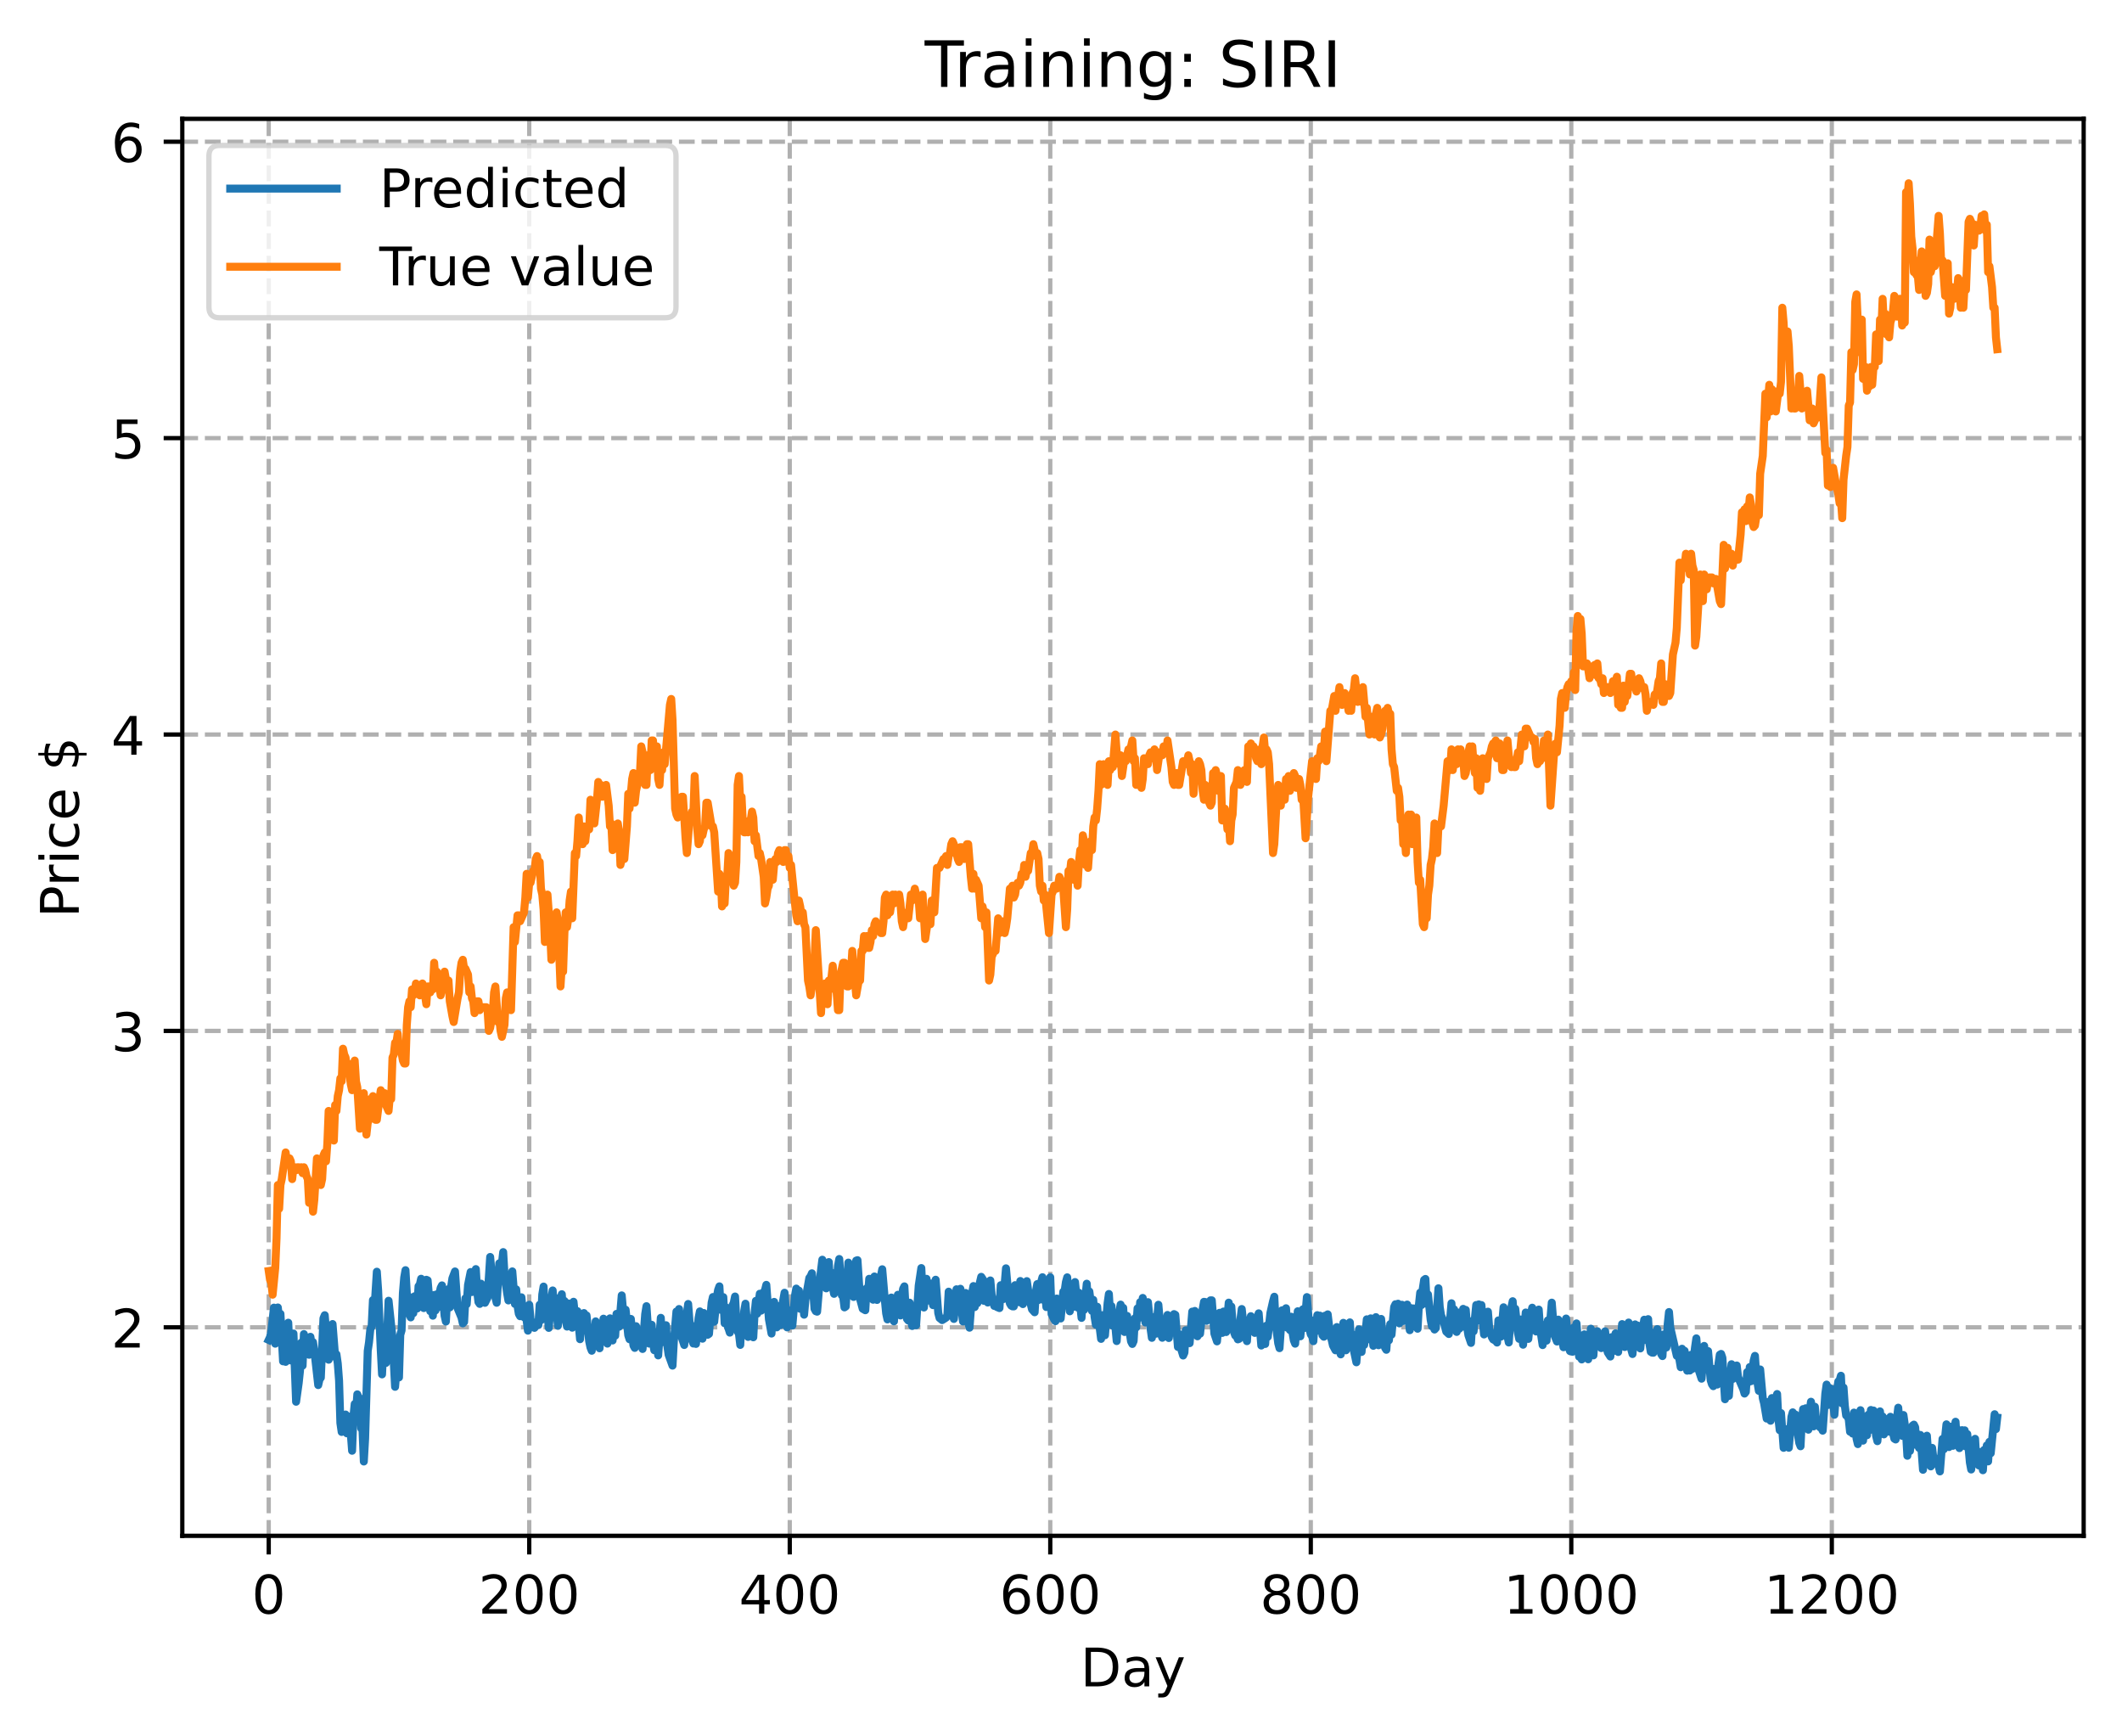 <?xml version="1.0" encoding="utf-8" standalone="no"?>
<!DOCTYPE svg PUBLIC "-//W3C//DTD SVG 1.1//EN"
  "http://www.w3.org/Graphics/SVG/1.1/DTD/svg11.dtd">
<!-- Created with matplotlib (https://matplotlib.org/) -->
<svg height="325.986pt" version="1.1" viewBox="0 0 398.561 325.986" width="398.561pt" xmlns="http://www.w3.org/2000/svg" xmlns:xlink="http://www.w3.org/1999/xlink">
 <defs>
  <style type="text/css">
*{stroke-linecap:butt;stroke-linejoin:round;}
  </style>
 </defs>
 <g id="figure_1">
  <g id="patch_1">
   <path d="M 0 325.986 
L 398.561 325.986 
L 398.561 0 
L 0 0 
z
" style="fill:#ffffff;"/>
  </g>
  <g id="axes_1">
   <g id="patch_2">
    <path d="M 34.241 288.43 
L 391.361 288.43 
L 391.361 22.318 
L 34.241 22.318 
z
" style="fill:#ffffff;"/>
   </g>
   <g id="matplotlib.axis_1">
    <g id="xtick_1">
     <g id="line2d_1">
      <path clip-path="url(#p2e3f428fa2)" d="M 50.473 288.43 
L 50.473 22.318 
" style="fill:none;stroke:#b0b0b0;stroke-dasharray:2.96,1.28;stroke-dashoffset:0;stroke-width:0.8;"/>
     </g>
     <g id="line2d_2">
      <defs>
       <path d="M 0 0 
L 0 3.5 
" id="m0b5e9c512b" style="stroke:#000000;stroke-width:0.8;"/>
      </defs>
      <g>
       <use style="stroke:#000000;stroke-width:0.8;" x="50.473" xlink:href="#m0b5e9c512b" y="288.43"/>
      </g>
     </g>
     <g id="text_1">
      <!-- 0 -->
      <defs>
       <path d="M 31.781 66.406 
Q 24.172 66.406 20.328 58.906 
Q 16.5 51.422 16.5 36.375 
Q 16.5 21.391 20.328 13.891 
Q 24.172 6.391 31.781 6.391 
Q 39.453 6.391 43.281 13.891 
Q 47.125 21.391 47.125 36.375 
Q 47.125 51.422 43.281 58.906 
Q 39.453 66.406 31.781 66.406 
z
M 31.781 74.219 
Q 44.047 74.219 50.516 64.516 
Q 56.984 54.828 56.984 36.375 
Q 56.984 17.969 50.516 8.266 
Q 44.047 -1.422 31.781 -1.422 
Q 19.531 -1.422 13.062 8.266 
Q 6.594 17.969 6.594 36.375 
Q 6.594 54.828 13.062 64.516 
Q 19.531 74.219 31.781 74.219 
z
" id="DejaVuSans-48"/>
      </defs>
      <g transform="translate(47.292 303.029)scale(0.1 -0.1)">
       <use xlink:href="#DejaVuSans-48"/>
      </g>
     </g>
    </g>
    <g id="xtick_2">
     <g id="line2d_3">
      <path clip-path="url(#p2e3f428fa2)" d="M 99.404 288.43 
L 99.404 22.318 
" style="fill:none;stroke:#b0b0b0;stroke-dasharray:2.96,1.28;stroke-dashoffset:0;stroke-width:0.8;"/>
     </g>
     <g id="line2d_4">
      <g>
       <use style="stroke:#000000;stroke-width:0.8;" x="99.404" xlink:href="#m0b5e9c512b" y="288.43"/>
      </g>
     </g>
     <g id="text_2">
      <!-- 200 -->
      <defs>
       <path d="M 19.188 8.297 
L 53.609 8.297 
L 53.609 0 
L 7.328 0 
L 7.328 8.297 
Q 12.938 14.109 22.625 23.891 
Q 32.328 33.688 34.812 36.531 
Q 39.547 41.844 41.422 45.531 
Q 43.312 49.219 43.312 52.781 
Q 43.312 58.594 39.234 62.25 
Q 35.156 65.922 28.609 65.922 
Q 23.969 65.922 18.812 64.312 
Q 13.672 62.703 7.812 59.422 
L 7.812 69.391 
Q 13.766 71.781 18.938 73 
Q 24.125 74.219 28.422 74.219 
Q 39.75 74.219 46.484 68.547 
Q 53.219 62.891 53.219 53.422 
Q 53.219 48.922 51.531 44.891 
Q 49.859 40.875 45.406 35.406 
Q 44.188 33.984 37.641 27.219 
Q 31.109 20.453 19.188 8.297 
z
" id="DejaVuSans-50"/>
      </defs>
      <g transform="translate(89.86 303.029)scale(0.1 -0.1)">
       <use xlink:href="#DejaVuSans-50"/>
       <use x="63.623" xlink:href="#DejaVuSans-48"/>
       <use x="127.246" xlink:href="#DejaVuSans-48"/>
      </g>
     </g>
    </g>
    <g id="xtick_3">
     <g id="line2d_5">
      <path clip-path="url(#p2e3f428fa2)" d="M 148.335 288.43 
L 148.335 22.318 
" style="fill:none;stroke:#b0b0b0;stroke-dasharray:2.96,1.28;stroke-dashoffset:0;stroke-width:0.8;"/>
     </g>
     <g id="line2d_6">
      <g>
       <use style="stroke:#000000;stroke-width:0.8;" x="148.335" xlink:href="#m0b5e9c512b" y="288.43"/>
      </g>
     </g>
     <g id="text_3">
      <!-- 400 -->
      <defs>
       <path d="M 37.797 64.312 
L 12.891 25.391 
L 37.797 25.391 
z
M 35.203 72.906 
L 47.609 72.906 
L 47.609 25.391 
L 58.016 25.391 
L 58.016 17.188 
L 47.609 17.188 
L 47.609 0 
L 37.797 0 
L 37.797 17.188 
L 4.891 17.188 
L 4.891 26.703 
z
" id="DejaVuSans-52"/>
      </defs>
      <g transform="translate(138.791 303.029)scale(0.1 -0.1)">
       <use xlink:href="#DejaVuSans-52"/>
       <use x="63.623" xlink:href="#DejaVuSans-48"/>
       <use x="127.246" xlink:href="#DejaVuSans-48"/>
      </g>
     </g>
    </g>
    <g id="xtick_4">
     <g id="line2d_7">
      <path clip-path="url(#p2e3f428fa2)" d="M 197.265 288.43 
L 197.265 22.318 
" style="fill:none;stroke:#b0b0b0;stroke-dasharray:2.96,1.28;stroke-dashoffset:0;stroke-width:0.8;"/>
     </g>
     <g id="line2d_8">
      <g>
       <use style="stroke:#000000;stroke-width:0.8;" x="197.265" xlink:href="#m0b5e9c512b" y="288.43"/>
      </g>
     </g>
     <g id="text_4">
      <!-- 600 -->
      <defs>
       <path d="M 33.016 40.375 
Q 26.375 40.375 22.484 35.828 
Q 18.609 31.297 18.609 23.391 
Q 18.609 15.531 22.484 10.953 
Q 26.375 6.391 33.016 6.391 
Q 39.656 6.391 43.531 10.953 
Q 47.406 15.531 47.406 23.391 
Q 47.406 31.297 43.531 35.828 
Q 39.656 40.375 33.016 40.375 
z
M 52.594 71.297 
L 52.594 62.312 
Q 48.875 64.062 45.094 64.984 
Q 41.312 65.922 37.594 65.922 
Q 27.828 65.922 22.672 59.328 
Q 17.531 52.734 16.797 39.406 
Q 19.672 43.656 24.016 45.922 
Q 28.375 48.188 33.594 48.188 
Q 44.578 48.188 50.953 41.516 
Q 57.328 34.859 57.328 23.391 
Q 57.328 12.156 50.688 5.359 
Q 44.047 -1.422 33.016 -1.422 
Q 20.359 -1.422 13.672 8.266 
Q 6.984 17.969 6.984 36.375 
Q 6.984 53.656 15.188 63.938 
Q 23.391 74.219 37.203 74.219 
Q 40.922 74.219 44.703 73.484 
Q 48.484 72.75 52.594 71.297 
z
" id="DejaVuSans-54"/>
      </defs>
      <g transform="translate(187.721 303.029)scale(0.1 -0.1)">
       <use xlink:href="#DejaVuSans-54"/>
       <use x="63.623" xlink:href="#DejaVuSans-48"/>
       <use x="127.246" xlink:href="#DejaVuSans-48"/>
      </g>
     </g>
    </g>
    <g id="xtick_5">
     <g id="line2d_9">
      <path clip-path="url(#p2e3f428fa2)" d="M 246.196 288.43 
L 246.196 22.318 
" style="fill:none;stroke:#b0b0b0;stroke-dasharray:2.96,1.28;stroke-dashoffset:0;stroke-width:0.8;"/>
     </g>
     <g id="line2d_10">
      <g>
       <use style="stroke:#000000;stroke-width:0.8;" x="246.196" xlink:href="#m0b5e9c512b" y="288.43"/>
      </g>
     </g>
     <g id="text_5">
      <!-- 800 -->
      <defs>
       <path d="M 31.781 34.625 
Q 24.75 34.625 20.719 30.859 
Q 16.703 27.094 16.703 20.516 
Q 16.703 13.922 20.719 10.156 
Q 24.75 6.391 31.781 6.391 
Q 38.812 6.391 42.859 10.172 
Q 46.922 13.969 46.922 20.516 
Q 46.922 27.094 42.891 30.859 
Q 38.875 34.625 31.781 34.625 
z
M 21.922 38.812 
Q 15.578 40.375 12.031 44.719 
Q 8.5 49.078 8.5 55.328 
Q 8.5 64.062 14.719 69.141 
Q 20.953 74.219 31.781 74.219 
Q 42.672 74.219 48.875 69.141 
Q 55.078 64.062 55.078 55.328 
Q 55.078 49.078 51.531 44.719 
Q 48 40.375 41.703 38.812 
Q 48.828 37.156 52.797 32.312 
Q 56.781 27.484 56.781 20.516 
Q 56.781 9.906 50.312 4.234 
Q 43.844 -1.422 31.781 -1.422 
Q 19.734 -1.422 13.25 4.234 
Q 6.781 9.906 6.781 20.516 
Q 6.781 27.484 10.781 32.312 
Q 14.797 37.156 21.922 38.812 
z
M 18.312 54.391 
Q 18.312 48.734 21.844 45.562 
Q 25.391 42.391 31.781 42.391 
Q 38.141 42.391 41.719 45.562 
Q 45.312 48.734 45.312 54.391 
Q 45.312 60.062 41.719 63.234 
Q 38.141 66.406 31.781 66.406 
Q 25.391 66.406 21.844 63.234 
Q 18.312 60.062 18.312 54.391 
z
" id="DejaVuSans-56"/>
      </defs>
      <g transform="translate(236.652 303.029)scale(0.1 -0.1)">
       <use xlink:href="#DejaVuSans-56"/>
       <use x="63.623" xlink:href="#DejaVuSans-48"/>
       <use x="127.246" xlink:href="#DejaVuSans-48"/>
      </g>
     </g>
    </g>
    <g id="xtick_6">
     <g id="line2d_11">
      <path clip-path="url(#p2e3f428fa2)" d="M 295.126 288.43 
L 295.126 22.318 
" style="fill:none;stroke:#b0b0b0;stroke-dasharray:2.96,1.28;stroke-dashoffset:0;stroke-width:0.8;"/>
     </g>
     <g id="line2d_12">
      <g>
       <use style="stroke:#000000;stroke-width:0.8;" x="295.126" xlink:href="#m0b5e9c512b" y="288.43"/>
      </g>
     </g>
     <g id="text_6">
      <!-- 1000 -->
      <defs>
       <path d="M 12.406 8.297 
L 28.516 8.297 
L 28.516 63.922 
L 10.984 60.406 
L 10.984 69.391 
L 28.422 72.906 
L 38.281 72.906 
L 38.281 8.297 
L 54.391 8.297 
L 54.391 0 
L 12.406 0 
z
" id="DejaVuSans-49"/>
      </defs>
      <g transform="translate(282.401 303.029)scale(0.1 -0.1)">
       <use xlink:href="#DejaVuSans-49"/>
       <use x="63.623" xlink:href="#DejaVuSans-48"/>
       <use x="127.246" xlink:href="#DejaVuSans-48"/>
       <use x="190.869" xlink:href="#DejaVuSans-48"/>
      </g>
     </g>
    </g>
    <g id="xtick_7">
     <g id="line2d_13">
      <path clip-path="url(#p2e3f428fa2)" d="M 344.057 288.43 
L 344.057 22.318 
" style="fill:none;stroke:#b0b0b0;stroke-dasharray:2.96,1.28;stroke-dashoffset:0;stroke-width:0.8;"/>
     </g>
     <g id="line2d_14">
      <g>
       <use style="stroke:#000000;stroke-width:0.8;" x="344.057" xlink:href="#m0b5e9c512b" y="288.43"/>
      </g>
     </g>
     <g id="text_7">
      <!-- 1200 -->
      <g transform="translate(331.332 303.029)scale(0.1 -0.1)">
       <use xlink:href="#DejaVuSans-49"/>
       <use x="63.623" xlink:href="#DejaVuSans-50"/>
       <use x="127.246" xlink:href="#DejaVuSans-48"/>
       <use x="190.869" xlink:href="#DejaVuSans-48"/>
      </g>
     </g>
    </g>
    <g id="text_8">
     <!-- Day -->
     <defs>
      <path d="M 19.672 64.797 
L 19.672 8.109 
L 31.594 8.109 
Q 46.688 8.109 53.688 14.938 
Q 60.688 21.781 60.688 36.531 
Q 60.688 51.172 53.688 57.984 
Q 46.688 64.797 31.594 64.797 
z
M 9.812 72.906 
L 30.078 72.906 
Q 51.266 72.906 61.172 64.094 
Q 71.094 55.281 71.094 36.531 
Q 71.094 17.672 61.125 8.828 
Q 51.172 0 30.078 0 
L 9.812 0 
z
" id="DejaVuSans-68"/>
      <path d="M 34.281 27.484 
Q 23.391 27.484 19.188 25 
Q 14.984 22.516 14.984 16.5 
Q 14.984 11.719 18.141 8.906 
Q 21.297 6.109 26.703 6.109 
Q 34.188 6.109 38.703 11.406 
Q 43.219 16.703 43.219 25.484 
L 43.219 27.484 
z
M 52.203 31.203 
L 52.203 0 
L 43.219 0 
L 43.219 8.297 
Q 40.141 3.328 35.547 0.953 
Q 30.953 -1.422 24.312 -1.422 
Q 15.922 -1.422 10.953 3.297 
Q 6 8.016 6 15.922 
Q 6 25.141 12.172 29.828 
Q 18.359 34.516 30.609 34.516 
L 43.219 34.516 
L 43.219 35.406 
Q 43.219 41.609 39.141 45 
Q 35.062 48.391 27.688 48.391 
Q 23 48.391 18.547 47.266 
Q 14.109 46.141 10.016 43.891 
L 10.016 52.203 
Q 14.938 54.109 19.578 55.047 
Q 24.219 56 28.609 56 
Q 40.484 56 46.344 49.844 
Q 52.203 43.703 52.203 31.203 
z
" id="DejaVuSans-97"/>
      <path d="M 32.172 -5.078 
Q 28.375 -14.844 24.75 -17.812 
Q 21.141 -20.797 15.094 -20.797 
L 7.906 -20.797 
L 7.906 -13.281 
L 13.188 -13.281 
Q 16.891 -13.281 18.938 -11.516 
Q 21 -9.766 23.484 -3.219 
L 25.094 0.875 
L 2.984 54.688 
L 12.5 54.688 
L 29.594 11.922 
L 46.688 54.688 
L 56.203 54.688 
z
" id="DejaVuSans-121"/>
     </defs>
     <g transform="translate(202.927 316.707)scale(0.1 -0.1)">
      <use xlink:href="#DejaVuSans-68"/>
      <use x="77.002" xlink:href="#DejaVuSans-97"/>
      <use x="138.281" xlink:href="#DejaVuSans-121"/>
     </g>
    </g>
   </g>
   <g id="matplotlib.axis_2">
    <g id="ytick_1">
     <g id="line2d_15">
      <path clip-path="url(#p2e3f428fa2)" d="M 34.241 249.267 
L 391.361 249.267 
" style="fill:none;stroke:#b0b0b0;stroke-dasharray:2.96,1.28;stroke-dashoffset:0;stroke-width:0.8;"/>
     </g>
     <g id="line2d_16">
      <defs>
       <path d="M 0 0 
L -3.5 0 
" id="m06c7f29b59" style="stroke:#000000;stroke-width:0.8;"/>
      </defs>
      <g>
       <use style="stroke:#000000;stroke-width:0.8;" x="34.241" xlink:href="#m06c7f29b59" y="249.267"/>
      </g>
     </g>
     <g id="text_9">
      <!-- 2 -->
      <g transform="translate(20.878 253.067)scale(0.1 -0.1)">
       <use xlink:href="#DejaVuSans-50"/>
      </g>
     </g>
    </g>
    <g id="ytick_2">
     <g id="line2d_17">
      <path clip-path="url(#p2e3f428fa2)" d="M 34.241 193.606 
L 391.361 193.606 
" style="fill:none;stroke:#b0b0b0;stroke-dasharray:2.96,1.28;stroke-dashoffset:0;stroke-width:0.8;"/>
     </g>
     <g id="line2d_18">
      <g>
       <use style="stroke:#000000;stroke-width:0.8;" x="34.241" xlink:href="#m06c7f29b59" y="193.606"/>
      </g>
     </g>
     <g id="text_10">
      <!-- 3 -->
      <defs>
       <path d="M 40.578 39.312 
Q 47.656 37.797 51.625 33 
Q 55.609 28.219 55.609 21.188 
Q 55.609 10.406 48.188 4.484 
Q 40.766 -1.422 27.094 -1.422 
Q 22.516 -1.422 17.656 -0.516 
Q 12.797 0.391 7.625 2.203 
L 7.625 11.719 
Q 11.719 9.328 16.594 8.109 
Q 21.484 6.891 26.812 6.891 
Q 36.078 6.891 40.938 10.547 
Q 45.797 14.203 45.797 21.188 
Q 45.797 27.641 41.281 31.266 
Q 36.766 34.906 28.719 34.906 
L 20.219 34.906 
L 20.219 43.016 
L 29.109 43.016 
Q 36.375 43.016 40.234 45.922 
Q 44.094 48.828 44.094 54.297 
Q 44.094 59.906 40.109 62.906 
Q 36.141 65.922 28.719 65.922 
Q 24.656 65.922 20.016 65.031 
Q 15.375 64.156 9.812 62.312 
L 9.812 71.094 
Q 15.438 72.656 20.344 73.438 
Q 25.25 74.219 29.594 74.219 
Q 40.828 74.219 47.359 69.109 
Q 53.906 64.016 53.906 55.328 
Q 53.906 49.266 50.438 45.094 
Q 46.969 40.922 40.578 39.312 
z
" id="DejaVuSans-51"/>
      </defs>
      <g transform="translate(20.878 197.405)scale(0.1 -0.1)">
       <use xlink:href="#DejaVuSans-51"/>
      </g>
     </g>
    </g>
    <g id="ytick_3">
     <g id="line2d_19">
      <path clip-path="url(#p2e3f428fa2)" d="M 34.241 137.944 
L 391.361 137.944 
" style="fill:none;stroke:#b0b0b0;stroke-dasharray:2.96,1.28;stroke-dashoffset:0;stroke-width:0.8;"/>
     </g>
     <g id="line2d_20">
      <g>
       <use style="stroke:#000000;stroke-width:0.8;" x="34.241" xlink:href="#m06c7f29b59" y="137.944"/>
      </g>
     </g>
     <g id="text_11">
      <!-- 4 -->
      <g transform="translate(20.878 141.744)scale(0.1 -0.1)">
       <use xlink:href="#DejaVuSans-52"/>
      </g>
     </g>
    </g>
    <g id="ytick_4">
     <g id="line2d_21">
      <path clip-path="url(#p2e3f428fa2)" d="M 34.241 82.283 
L 391.361 82.283 
" style="fill:none;stroke:#b0b0b0;stroke-dasharray:2.96,1.28;stroke-dashoffset:0;stroke-width:0.8;"/>
     </g>
     <g id="line2d_22">
      <g>
       <use style="stroke:#000000;stroke-width:0.8;" x="34.241" xlink:href="#m06c7f29b59" y="82.283"/>
      </g>
     </g>
     <g id="text_12">
      <!-- 5 -->
      <defs>
       <path d="M 10.797 72.906 
L 49.516 72.906 
L 49.516 64.594 
L 19.828 64.594 
L 19.828 46.734 
Q 21.969 47.469 24.109 47.828 
Q 26.266 48.188 28.422 48.188 
Q 40.625 48.188 47.75 41.5 
Q 54.891 34.812 54.891 23.391 
Q 54.891 11.625 47.562 5.094 
Q 40.234 -1.422 26.906 -1.422 
Q 22.312 -1.422 17.547 -0.641 
Q 12.797 0.141 7.719 1.703 
L 7.719 11.625 
Q 12.109 9.234 16.797 8.062 
Q 21.484 6.891 26.703 6.891 
Q 35.156 6.891 40.078 11.328 
Q 45.016 15.766 45.016 23.391 
Q 45.016 31 40.078 35.438 
Q 35.156 39.891 26.703 39.891 
Q 22.75 39.891 18.812 39.016 
Q 14.891 38.141 10.797 36.281 
z
" id="DejaVuSans-53"/>
      </defs>
      <g transform="translate(20.878 86.082)scale(0.1 -0.1)">
       <use xlink:href="#DejaVuSans-53"/>
      </g>
     </g>
    </g>
    <g id="ytick_5">
     <g id="line2d_23">
      <path clip-path="url(#p2e3f428fa2)" d="M 34.241 26.622 
L 391.361 26.622 
" style="fill:none;stroke:#b0b0b0;stroke-dasharray:2.96,1.28;stroke-dashoffset:0;stroke-width:0.8;"/>
     </g>
     <g id="line2d_24">
      <g>
       <use style="stroke:#000000;stroke-width:0.8;" x="34.241" xlink:href="#m06c7f29b59" y="26.622"/>
      </g>
     </g>
     <g id="text_13">
      <!-- 6 -->
      <g transform="translate(20.878 30.421)scale(0.1 -0.1)">
       <use xlink:href="#DejaVuSans-54"/>
      </g>
     </g>
    </g>
    <g id="text_14">
     <!-- Price $ -->
     <defs>
      <path d="M 19.672 64.797 
L 19.672 37.406 
L 32.078 37.406 
Q 38.969 37.406 42.719 40.969 
Q 46.484 44.531 46.484 51.125 
Q 46.484 57.672 42.719 61.234 
Q 38.969 64.797 32.078 64.797 
z
M 9.812 72.906 
L 32.078 72.906 
Q 44.344 72.906 50.609 67.359 
Q 56.891 61.812 56.891 51.125 
Q 56.891 40.328 50.609 34.812 
Q 44.344 29.297 32.078 29.297 
L 19.672 29.297 
L 19.672 0 
L 9.812 0 
z
" id="DejaVuSans-80"/>
      <path d="M 41.109 46.297 
Q 39.594 47.172 37.812 47.578 
Q 36.031 48 33.891 48 
Q 26.266 48 22.188 43.047 
Q 18.109 38.094 18.109 28.812 
L 18.109 0 
L 9.078 0 
L 9.078 54.688 
L 18.109 54.688 
L 18.109 46.188 
Q 20.953 51.172 25.484 53.578 
Q 30.031 56 36.531 56 
Q 37.453 56 38.578 55.875 
Q 39.703 55.766 41.062 55.516 
z
" id="DejaVuSans-114"/>
      <path d="M 9.422 54.688 
L 18.406 54.688 
L 18.406 0 
L 9.422 0 
z
M 9.422 75.984 
L 18.406 75.984 
L 18.406 64.594 
L 9.422 64.594 
z
" id="DejaVuSans-105"/>
      <path d="M 48.781 52.594 
L 48.781 44.188 
Q 44.969 46.297 41.141 47.344 
Q 37.312 48.391 33.406 48.391 
Q 24.656 48.391 19.812 42.844 
Q 14.984 37.312 14.984 27.297 
Q 14.984 17.281 19.812 11.734 
Q 24.656 6.203 33.406 6.203 
Q 37.312 6.203 41.141 7.25 
Q 44.969 8.297 48.781 10.406 
L 48.781 2.094 
Q 45.016 0.344 40.984 -0.531 
Q 36.969 -1.422 32.422 -1.422 
Q 20.062 -1.422 12.781 6.344 
Q 5.516 14.109 5.516 27.297 
Q 5.516 40.672 12.859 48.328 
Q 20.219 56 33.016 56 
Q 37.156 56 41.109 55.141 
Q 45.062 54.297 48.781 52.594 
z
" id="DejaVuSans-99"/>
      <path d="M 56.203 29.594 
L 56.203 25.203 
L 14.891 25.203 
Q 15.484 15.922 20.484 11.062 
Q 25.484 6.203 34.422 6.203 
Q 39.594 6.203 44.453 7.469 
Q 49.312 8.734 54.109 11.281 
L 54.109 2.781 
Q 49.266 0.734 44.188 -0.344 
Q 39.109 -1.422 33.891 -1.422 
Q 20.797 -1.422 13.156 6.188 
Q 5.516 13.812 5.516 26.812 
Q 5.516 40.234 12.766 48.109 
Q 20.016 56 32.328 56 
Q 43.359 56 49.781 48.891 
Q 56.203 41.797 56.203 29.594 
z
M 47.219 32.234 
Q 47.125 39.594 43.094 43.984 
Q 39.062 48.391 32.422 48.391 
Q 24.906 48.391 20.391 44.141 
Q 15.875 39.891 15.188 32.172 
z
" id="DejaVuSans-101"/>
      <path id="DejaVuSans-32"/>
      <path d="M 33.797 -14.703 
L 28.906 -14.703 
L 28.859 0 
Q 23.734 0.094 18.609 1.188 
Q 13.484 2.297 8.297 4.5 
L 8.297 13.281 
Q 13.281 10.156 18.375 8.562 
Q 23.484 6.984 28.906 6.938 
L 28.906 29.203 
Q 18.109 30.953 13.203 35.156 
Q 8.297 39.359 8.297 46.688 
Q 8.297 54.641 13.625 59.219 
Q 18.953 63.812 28.906 64.5 
L 28.906 75.984 
L 33.797 75.984 
L 33.797 64.656 
Q 38.328 64.453 42.578 63.688 
Q 46.828 62.938 50.875 61.625 
L 50.875 53.078 
Q 46.828 55.125 42.547 56.25 
Q 38.281 57.375 33.797 57.562 
L 33.797 36.719 
Q 44.875 35.016 50.094 30.609 
Q 55.328 26.219 55.328 18.609 
Q 55.328 10.359 49.781 5.594 
Q 44.234 0.828 33.797 0.094 
z
M 28.906 37.594 
L 28.906 57.625 
Q 23.25 56.984 20.266 54.391 
Q 17.281 51.812 17.281 47.516 
Q 17.281 43.312 20.031 40.969 
Q 22.797 38.625 28.906 37.594 
z
M 33.797 28.219 
L 33.797 7.078 
Q 39.984 7.906 43.141 10.594 
Q 46.297 13.281 46.297 17.672 
Q 46.297 21.969 43.281 24.5 
Q 40.281 27.047 33.797 28.219 
z
" id="DejaVuSans-36"/>
     </defs>
     <g transform="translate(14.798 172.342)rotate(-90)scale(0.1 -0.1)">
      <use xlink:href="#DejaVuSans-80"/>
      <use x="58.553" xlink:href="#DejaVuSans-114"/>
      <use x="99.666" xlink:href="#DejaVuSans-105"/>
      <use x="127.449" xlink:href="#DejaVuSans-99"/>
      <use x="182.43" xlink:href="#DejaVuSans-101"/>
      <use x="243.953" xlink:href="#DejaVuSans-32"/>
      <use x="275.74" xlink:href="#DejaVuSans-36"/>
     </g>
    </g>
   </g>
   <g id="line2d_25">
    <path clip-path="url(#p2e3f428fa2)" d="M 50.473 251.641 
L 50.718 251.118 
L 50.963 250.02 
L 51.452 245.575 
L 51.697 252.345 
L 51.941 251.406 
L 52.186 245.546 
L 52.431 247.92 
L 52.675 246.741 
L 53.165 255.659 
L 53.409 253.51 
L 53.654 255.757 
L 53.898 253.055 
L 54.143 248.407 
L 54.388 253.651 
L 54.632 255.496 
L 54.877 251.184 
L 55.122 250.437 
L 55.611 263.249 
L 56.1 259.747 
L 56.345 257.44 
L 56.59 252.146 
L 56.834 256.475 
L 57.079 250.54 
L 57.324 252.944 
L 57.568 251.36 
L 58.058 254.426 
L 58.302 251.052 
L 58.547 252.571 
L 58.792 252.056 
L 59.036 253.63 
L 59.77 260.122 
L 60.015 259.048 
L 60.259 258.729 
L 60.749 247.583 
L 60.993 246.995 
L 61.238 249.864 
L 61.483 250.515 
L 61.727 255.357 
L 61.972 253.466 
L 62.217 249.104 
L 62.461 248.653 
L 62.951 254.854 
L 63.195 254.34 
L 63.44 256.068 
L 63.685 259.286 
L 63.929 267.246 
L 64.174 268.922 
L 64.419 266.089 
L 64.663 267.647 
L 64.908 265.65 
L 65.153 269.18 
L 65.397 268.055 
L 65.642 266.04 
L 66.131 272.455 
L 66.376 266.095 
L 66.62 263.666 
L 66.865 265.261 
L 67.11 261.856 
L 67.354 262.463 
L 67.599 262.602 
L 67.844 268.244 
L 68.088 268.578 
L 68.333 274.474 
L 68.578 270.186 
L 69.067 253.714 
L 69.312 252.056 
L 69.556 249.622 
L 69.801 249.132 
L 70.046 244.154 
L 70.29 246.457 
L 70.78 238.828 
L 71.024 242.311 
L 71.514 253.559 
L 71.758 258.111 
L 72.003 252.664 
L 72.247 251.257 
L 72.492 255.962 
L 72.981 244.281 
L 73.715 251.162 
L 74.205 260.446 
L 74.694 254.705 
L 74.939 258.681 
L 75.183 250.673 
L 75.428 249.843 
L 75.673 242.82 
L 75.917 239.917 
L 76.162 238.54 
L 76.407 242.864 
L 76.896 246.84 
L 77.141 247.409 
L 77.385 243.647 
L 77.63 246.615 
L 77.874 243.44 
L 78.119 245.664 
L 78.364 245.735 
L 78.608 241.554 
L 78.853 241.239 
L 79.098 240.151 
L 79.587 245.657 
L 80.076 240.343 
L 80.321 240.451 
L 80.81 246.245 
L 81.055 243.552 
L 81.3 247.09 
L 81.544 243.202 
L 81.789 246.102 
L 82.034 243.077 
L 82.278 245.491 
L 82.523 243.001 
L 82.768 241.87 
L 83.012 241.396 
L 83.502 247.099 
L 83.746 248.19 
L 83.991 243.829 
L 84.235 242.103 
L 84.48 245.538 
L 84.725 241.694 
L 84.969 240.07 
L 85.459 238.78 
L 85.948 245.672 
L 86.682 247.439 
L 86.927 248.531 
L 87.171 248.268 
L 87.416 243.82 
L 87.661 244.929 
L 87.905 241.32 
L 88.395 238.887 
L 88.639 242.649 
L 88.884 240.444 
L 89.373 238.337 
L 89.618 242.482 
L 89.862 244.523 
L 90.107 244.877 
L 90.352 241.074 
L 90.596 243.105 
L 91.086 244.673 
L 91.575 243.68 
L 92.064 236.057 
L 92.554 241.647 
L 93.288 244.662 
L 93.777 237.245 
L 94.022 239.423 
L 94.511 235.144 
L 94.756 239.345 
L 95.245 242.834 
L 95.49 244.225 
L 95.734 240.08 
L 95.979 242.049 
L 96.223 238.767 
L 96.713 244.883 
L 96.957 242.142 
L 97.202 245.23 
L 97.447 246.749 
L 97.691 247.188 
L 97.936 243.633 
L 98.181 246.106 
L 98.425 247.383 
L 98.67 247.241 
L 98.915 247.999 
L 99.159 249.901 
L 99.404 245.037 
L 99.649 247.759 
L 100.383 249.375 
L 100.872 248.743 
L 101.117 248.852 
L 101.361 245.034 
L 101.606 247.942 
L 101.85 243.102 
L 102.095 241.621 
L 102.34 246.335 
L 102.584 244.28 
L 103.074 249.38 
L 103.563 243.848 
L 103.808 242.347 
L 104.052 245.864 
L 104.297 243.726 
L 104.786 248.992 
L 105.276 244.144 
L 105.52 243.053 
L 105.765 247.009 
L 106.01 244.315 
L 106.254 247.791 
L 106.499 249.135 
L 106.744 244.782 
L 106.988 247.368 
L 107.478 249.343 
L 107.722 244.471 
L 108.211 248.994 
L 108.456 246.236 
L 108.945 251.504 
L 109.19 248.023 
L 109.435 249.903 
L 109.679 246.592 
L 109.924 249.789 
L 110.169 247.042 
L 110.658 251.889 
L 110.903 253.059 
L 111.147 253.673 
L 111.392 249.538 
L 111.637 251.709 
L 111.881 248.154 
L 112.371 252.416 
L 112.615 253.209 
L 112.86 248.908 
L 113.105 250.901 
L 113.349 247.648 
L 113.838 251.278 
L 114.083 252.334 
L 114.328 248.809 
L 114.572 247.584 
L 114.817 248.544 
L 115.062 251.745 
L 115.306 248.452 
L 115.551 250.853 
L 115.796 246.749 
L 116.04 248.363 
L 116.285 249.166 
L 116.774 243.275 
L 117.264 248.789 
L 117.508 245.968 
L 117.998 250.764 
L 118.242 251.517 
L 118.487 247.693 
L 118.976 252.692 
L 119.221 253.137 
L 119.466 249.059 
L 119.955 251.949 
L 120.199 252.531 
L 120.444 252.35 
L 120.689 253.339 
L 121.178 246.81 
L 121.423 245.301 
L 121.912 252.329 
L 122.157 249.49 
L 122.401 248.795 
L 122.646 252.225 
L 122.891 253.573 
L 123.135 250.178 
L 123.625 254.546 
L 124.114 247.489 
L 124.359 252.069 
L 124.603 249.081 
L 124.848 251.594 
L 125.093 248.878 
L 125.337 252.723 
L 125.582 254.432 
L 126.316 256.467 
L 126.56 251.95 
L 127.05 246.307 
L 127.294 246.41 
L 127.539 245.833 
L 128.028 251.09 
L 128.518 252.593 
L 128.762 248.468 
L 129.252 244.889 
L 129.741 251.135 
L 130.23 252.32 
L 130.475 249.052 
L 130.72 252.389 
L 131.209 247.514 
L 131.453 246.283 
L 131.698 250.198 
L 131.943 251.411 
L 132.187 246.581 
L 132.677 249.784 
L 132.921 250.671 
L 133.166 250.499 
L 133.655 244.66 
L 133.9 243.583 
L 134.145 248.234 
L 134.634 243.549 
L 134.879 242.247 
L 135.123 241.577 
L 135.368 245.98 
L 135.613 244.335 
L 135.857 243.605 
L 136.102 248.514 
L 136.347 245.513 
L 136.591 248.736 
L 137.081 250.269 
L 137.325 246.799 
L 137.57 245.18 
L 137.814 244.675 
L 138.059 243.486 
L 138.304 247.92 
L 138.548 250.067 
L 138.793 250.505 
L 139.038 252.576 
L 139.282 247.936 
L 139.527 250.464 
L 139.772 246.248 
L 140.016 244.835 
L 140.506 251.075 
L 140.75 247.554 
L 140.995 249.646 
L 141.24 250.732 
L 141.484 251.146 
L 141.729 246.656 
L 141.974 244.298 
L 142.218 246.714 
L 142.708 242.963 
L 142.952 246.144 
L 143.441 242.674 
L 143.686 242.286 
L 143.931 241.297 
L 144.42 247.753 
L 144.909 250.444 
L 145.154 246.542 
L 145.399 244.495 
L 145.643 247.982 
L 145.888 249.282 
L 146.133 245.287 
L 146.377 247.913 
L 146.622 248.843 
L 146.867 245.537 
L 147.356 242.779 
L 147.845 249.287 
L 148.09 246.356 
L 148.335 248.117 
L 148.579 246.074 
L 148.824 248.942 
L 149.313 243.34 
L 149.558 241.997 
L 149.802 242.486 
L 150.047 242.376 
L 150.292 245.795 
L 150.781 243.268 
L 151.026 246.901 
L 151.27 244.185 
L 152.004 240.006 
L 152.249 239.701 
L 152.494 239.125 
L 152.983 245.799 
L 153.228 246.245 
L 153.472 246.336 
L 153.962 240.538 
L 154.451 236.575 
L 154.696 240.547 
L 154.94 238.044 
L 155.185 241.953 
L 155.429 238.475 
L 155.674 237.017 
L 155.919 241.56 
L 156.163 238.994 
L 156.408 241.721 
L 156.653 242.985 
L 156.897 239.778 
L 157.142 241.43 
L 157.387 237.758 
L 157.631 236.44 
L 158.121 243.276 
L 158.365 243.541 
L 158.61 245.531 
L 158.855 245.357 
L 159.344 237.117 
L 159.589 240.194 
L 159.833 240.644 
L 160.323 243.57 
L 160.567 238.602 
L 160.812 236.742 
L 161.057 236.663 
L 161.546 243.969 
L 162.035 245.785 
L 162.524 246.065 
L 162.769 241.944 
L 163.014 243.273 
L 163.258 240.158 
L 163.503 242.619 
L 163.992 244.091 
L 164.237 239.724 
L 164.726 244.132 
L 164.971 240.202 
L 165.216 243.028 
L 165.46 239.597 
L 165.705 238.369 
L 166.194 244.147 
L 166.439 246.645 
L 166.684 247.79 
L 166.928 243.958 
L 167.173 246.336 
L 167.417 243.68 
L 167.662 246.969 
L 167.907 248.15 
L 168.151 243.992 
L 168.396 245.712 
L 168.641 243.162 
L 168.885 246.263 
L 169.13 247.045 
L 169.375 243.767 
L 169.619 242.059 
L 169.864 241.58 
L 170.109 245.937 
L 170.353 247.701 
L 170.598 247.993 
L 170.843 244.643 
L 171.087 247.882 
L 171.332 249.022 
L 171.577 245.817 
L 171.821 248.048 
L 172.066 248.887 
L 172.555 241.437 
L 173.045 238.143 
L 173.289 242.994 
L 173.534 245.553 
L 173.778 242.01 
L 174.023 240.163 
L 174.268 243.094 
L 174.512 244.261 
L 174.757 241.038 
L 175.246 245.109 
L 175.491 241.556 
L 175.736 240.332 
L 176.225 246.585 
L 176.47 247.521 
L 176.959 247.914 
L 177.448 247.613 
L 177.693 247.447 
L 177.938 246.991 
L 178.182 242.576 
L 178.672 246.195 
L 179.161 247.698 
L 179.65 242.127 
L 179.895 245.657 
L 180.384 242.031 
L 180.629 246.139 
L 180.873 248.175 
L 181.363 242.82 
L 181.852 248.357 
L 182.097 249.344 
L 182.586 242.825 
L 182.831 241.524 
L 183.075 245.469 
L 183.32 241.993 
L 183.565 244.748 
L 183.809 241.844 
L 184.299 239.791 
L 184.543 240.159 
L 184.788 244.295 
L 185.277 240.738 
L 185.522 244.615 
L 186.011 240.468 
L 186.256 243.159 
L 186.745 245.252 
L 186.99 244.841 
L 187.234 245.451 
L 187.724 245.66 
L 187.968 241.36 
L 188.458 243.968 
L 188.947 238.192 
L 189.436 243.598 
L 189.681 244.795 
L 189.926 245.194 
L 190.17 245.34 
L 190.415 245.345 
L 190.66 241.354 
L 190.904 243.418 
L 191.149 244.34 
L 191.393 244.564 
L 191.638 240.572 
L 192.127 244.913 
L 192.372 240.873 
L 192.617 243.074 
L 192.861 240.596 
L 193.351 243.964 
L 193.84 245.901 
L 194.329 246.444 
L 194.574 242.507 
L 194.819 241.146 
L 195.063 244.147 
L 195.553 240.733 
L 195.797 239.863 
L 196.042 244.164 
L 196.287 242.643 
L 196.531 245.472 
L 197.021 240.893 
L 197.265 239.869 
L 197.51 246.794 
L 197.999 247.797 
L 198.244 248.119 
L 198.488 243.869 
L 198.978 245.408 
L 199.222 247.614 
L 199.712 242.588 
L 199.956 242.51 
L 200.201 240.772 
L 200.446 239.882 
L 200.935 246.266 
L 201.18 243.715 
L 201.424 245.503 
L 201.914 240.771 
L 202.403 245.56 
L 202.648 242.777 
L 203.137 247.504 
L 203.381 243.659 
L 203.626 245.988 
L 204.115 241.079 
L 204.36 244.715 
L 204.605 242.535 
L 205.094 246.185 
L 205.339 244.109 
L 205.583 247.284 
L 205.828 248.798 
L 206.073 245.396 
L 206.317 248.257 
L 206.562 249.486 
L 206.807 251.446 
L 207.051 246.99 
L 207.541 250.763 
L 208.03 244.752 
L 208.275 243.01 
L 208.519 247.075 
L 208.764 245.286 
L 209.009 248.981 
L 209.253 246.598 
L 209.742 251.855 
L 209.987 247.858 
L 210.476 245.003 
L 210.721 248.281 
L 210.966 245.612 
L 211.21 250.151 
L 211.455 249.942 
L 211.7 247.128 
L 211.944 249.221 
L 212.189 250.303 
L 212.434 251.922 
L 212.678 252.398 
L 212.923 251.852 
L 213.168 247.562 
L 213.412 249.293 
L 213.657 245.71 
L 213.902 247.534 
L 214.146 244.547 
L 214.391 247.02 
L 214.636 243.751 
L 215.125 248.363 
L 215.369 245.764 
L 215.614 244.546 
L 216.103 249.525 
L 216.348 251.25 
L 216.593 247.351 
L 216.837 249.452 
L 217.082 250.482 
L 217.571 245.033 
L 218.061 250.574 
L 218.305 251.234 
L 218.55 248.804 
L 218.795 250.987 
L 219.039 248.326 
L 219.284 246.949 
L 219.529 251.284 
L 219.773 249.418 
L 220.507 246.79 
L 220.752 246.924 
L 221.241 252.958 
L 221.486 250.545 
L 221.73 252.964 
L 222.22 254.568 
L 222.464 254.026 
L 222.709 249.823 
L 222.954 251.413 
L 223.198 252.025 
L 223.443 252.25 
L 223.932 246.322 
L 224.177 249.072 
L 224.422 246.196 
L 224.666 249.353 
L 224.911 250.959 
L 225.156 248.371 
L 225.4 250.475 
L 225.89 245.847 
L 226.134 244.483 
L 226.379 244.522 
L 226.624 248.061 
L 226.868 246.433 
L 227.113 245.598 
L 227.357 244.207 
L 227.602 244.203 
L 228.091 250.462 
L 228.581 251.915 
L 229.07 246.543 
L 229.559 250.329 
L 229.804 246.308 
L 230.293 250.163 
L 230.783 244.636 
L 231.027 247.479 
L 231.272 245.372 
L 231.517 248.566 
L 231.761 250.133 
L 232.006 250.807 
L 232.251 250.911 
L 232.495 251.536 
L 232.74 251.438 
L 232.984 247.76 
L 233.229 245.834 
L 233.718 250.306 
L 234.208 251.873 
L 234.452 247.903 
L 234.697 249.205 
L 234.942 247.179 
L 235.186 249.826 
L 235.431 247.966 
L 235.676 250.323 
L 236.165 247.4 
L 236.41 246.644 
L 236.899 252.693 
L 237.144 249.392 
L 237.388 251.521 
L 237.633 252.401 
L 237.878 248.959 
L 238.122 251.061 
L 238.612 246.557 
L 239.101 244.407 
L 239.345 243.527 
L 239.59 248.449 
L 240.079 252.263 
L 240.324 253.188 
L 240.813 246.07 
L 241.058 249.25 
L 241.303 246.514 
L 241.547 245.691 
L 241.792 249.347 
L 242.037 247.221 
L 242.281 249.787 
L 242.526 247.28 
L 242.771 250.323 
L 243.015 251.736 
L 243.26 252.349 
L 243.749 246.254 
L 244.239 250.964 
L 244.728 245.88 
L 244.972 249.412 
L 245.462 243.594 
L 245.951 249.571 
L 246.196 250.614 
L 246.44 250.949 
L 246.685 251.879 
L 246.93 247.906 
L 247.174 250.008 
L 247.419 246.99 
L 247.664 249.733 
L 247.908 247.08 
L 248.398 250.764 
L 248.642 251.039 
L 248.887 247.082 
L 249.132 249.416 
L 249.376 246.837 
L 249.866 250.967 
L 250.11 251.589 
L 250.355 252.677 
L 250.844 253.59 
L 251.089 249.221 
L 251.578 253.559 
L 251.823 254.353 
L 252.312 248.428 
L 252.801 253.586 
L 253.291 249.319 
L 253.535 248.342 
L 253.78 252.186 
L 254.025 250.585 
L 254.269 253.53 
L 254.759 255.841 
L 255.248 249.646 
L 255.737 253.894 
L 255.982 250.742 
L 256.227 252.578 
L 256.716 247.766 
L 256.96 251.522 
L 257.205 248.707 
L 257.45 247.587 
L 257.939 252.742 
L 258.428 247.358 
L 258.673 251.24 
L 258.918 252.638 
L 259.407 247.694 
L 259.652 250.372 
L 260.141 253.105 
L 260.386 253.493 
L 260.63 250.088 
L 260.875 251.714 
L 261.12 248.67 
L 261.364 250.647 
L 261.854 245.441 
L 262.098 244.937 
L 262.343 245.25 
L 262.588 244.837 
L 262.832 248.536 
L 263.321 245.038 
L 263.566 248.098 
L 263.811 245.177 
L 264.055 247.522 
L 264.3 244.996 
L 264.789 249.813 
L 265.034 245.665 
L 265.279 248.218 
L 265.523 245.725 
L 266.013 249.097 
L 266.257 249.539 
L 266.502 245.039 
L 266.747 242.751 
L 266.991 245.092 
L 267.236 241.991 
L 267.481 240.37 
L 267.725 240.186 
L 267.97 244.851 
L 268.215 243.108 
L 268.704 247.805 
L 268.948 249.076 
L 269.193 249.056 
L 269.438 249.688 
L 269.682 249.418 
L 270.172 241.939 
L 270.416 245.468 
L 270.661 246.997 
L 271.15 248.214 
L 271.64 250.078 
L 272.129 250.53 
L 272.618 244.753 
L 272.863 248.318 
L 273.108 245.896 
L 273.352 248.96 
L 273.597 250.139 
L 273.842 246.489 
L 274.086 249.544 
L 274.331 246.989 
L 274.576 249.185 
L 274.82 245.804 
L 275.065 248.624 
L 275.309 246.003 
L 275.554 249.237 
L 275.799 250.759 
L 276.288 252.202 
L 276.533 248.077 
L 276.777 250.025 
L 277.267 245.08 
L 277.511 248.059 
L 277.756 244.963 
L 278.001 247.476 
L 278.245 245.088 
L 278.735 250.613 
L 278.979 247.353 
L 279.224 249.243 
L 279.469 246.334 
L 279.713 249.463 
L 280.203 251.136 
L 280.447 251.547 
L 280.936 251.809 
L 281.181 252.134 
L 281.426 247.976 
L 281.915 251.021 
L 282.404 245.509 
L 282.894 250.357 
L 283.138 250.952 
L 283.383 252.123 
L 283.872 245.534 
L 284.117 244.37 
L 284.362 247.946 
L 284.606 245.79 
L 285.096 250.316 
L 285.34 251.443 
L 285.585 247.804 
L 286.074 252.541 
L 286.564 246.488 
L 287.053 251.449 
L 287.542 246.72 
L 287.787 245.587 
L 288.031 248.867 
L 288.276 247.306 
L 288.521 250.058 
L 289.01 245.939 
L 289.255 249.384 
L 289.744 252.611 
L 289.989 248.834 
L 290.233 250.817 
L 290.478 251.78 
L 290.723 247.967 
L 290.967 250.435 
L 291.457 244.638 
L 291.946 250.733 
L 292.435 251.94 
L 292.68 247.825 
L 293.658 253.014 
L 293.903 249.468 
L 294.148 247.621 
L 294.637 253.056 
L 294.882 253.739 
L 295.371 253.859 
L 295.616 249.283 
L 295.86 251.333 
L 296.105 248.537 
L 296.594 254.789 
L 296.839 252.131 
L 297.084 255.305 
L 297.328 251.979 
L 297.573 250.587 
L 298.062 254.516 
L 298.307 255.275 
L 298.796 249.528 
L 299.041 252.868 
L 299.285 254.545 
L 299.53 250.942 
L 299.775 252.826 
L 300.019 250.001 
L 300.264 252.58 
L 300.509 250.635 
L 300.753 253.174 
L 300.998 250.826 
L 301.243 253.086 
L 301.487 250.02 
L 301.732 252.936 
L 301.977 253.996 
L 302.466 254.761 
L 302.711 251.113 
L 302.955 252.852 
L 303.2 253.693 
L 303.445 250.395 
L 303.689 252.915 
L 303.934 253.904 
L 304.179 250.397 
L 304.423 251.711 
L 304.668 248.664 
L 305.157 252.973 
L 305.402 249.305 
L 305.646 250.845 
L 305.891 248.376 
L 306.38 253.421 
L 306.625 254.289 
L 307.114 248.718 
L 307.359 251.464 
L 307.604 248.943 
L 307.848 252.107 
L 308.093 253.24 
L 308.338 250.34 
L 308.582 249.341 
L 308.827 247.841 
L 309.072 251.648 
L 309.561 247.735 
L 309.806 252.37 
L 310.05 253.863 
L 310.295 254.026 
L 310.54 254.046 
L 310.784 250.225 
L 311.029 251.775 
L 311.273 249.6 
L 312.007 254.292 
L 312.252 254.674 
L 312.497 250.608 
L 312.741 252.324 
L 312.986 253.06 
L 313.231 248.696 
L 313.475 246.401 
L 313.72 249.314 
L 314.943 254.627 
L 315.188 254.442 
L 315.433 255.317 
L 315.677 256.769 
L 315.922 253.294 
L 316.167 255.935 
L 316.411 253.69 
L 316.9 257.416 
L 317.145 255.05 
L 317.39 257.387 
L 317.634 254.432 
L 317.879 257.072 
L 318.368 253.017 
L 318.613 251.344 
L 319.102 257.436 
L 319.592 258.92 
L 320.081 252.762 
L 320.326 255.927 
L 320.815 253.735 
L 321.304 259.216 
L 321.549 259.986 
L 321.794 260.326 
L 322.038 257.074 
L 322.283 257.866 
L 322.527 260.03 
L 322.772 256.094 
L 323.017 254.418 
L 323.261 254.268 
L 323.506 254.994 
L 323.995 262.78 
L 324.24 258.986 
L 324.485 261.113 
L 324.729 262.151 
L 324.974 258.298 
L 325.219 256.201 
L 325.463 258.966 
L 325.708 256.501 
L 325.953 258.653 
L 326.197 256.44 
L 326.442 258.577 
L 326.931 259.743 
L 327.421 260.879 
L 327.665 261.715 
L 327.91 261.4 
L 328.155 257.679 
L 328.399 259.574 
L 328.644 256.732 
L 328.888 259.39 
L 329.378 255.532 
L 329.622 254.634 
L 329.867 258.312 
L 330.356 261.207 
L 330.601 257.181 
L 331.09 262.568 
L 331.335 263.525 
L 331.824 266.411 
L 332.069 263.291 
L 332.314 265.77 
L 332.558 266.82 
L 332.803 262.559 
L 333.048 265.28 
L 333.292 263.434 
L 333.782 261.796 
L 334.026 266.503 
L 334.271 268.595 
L 334.515 265.382 
L 335.005 271.907 
L 335.249 268.909 
L 335.494 268.405 
L 335.739 270.917 
L 335.983 271.89 
L 336.473 266.087 
L 336.717 265.238 
L 336.962 268.606 
L 337.207 265.64 
L 337.696 269.511 
L 337.941 270.984 
L 338.185 271.613 
L 338.43 266.527 
L 338.675 264.625 
L 338.919 267.348 
L 339.164 264.475 
L 339.409 267.301 
L 339.653 268.498 
L 339.898 264.9 
L 340.143 263.247 
L 340.632 267.877 
L 340.876 264.186 
L 341.121 267.048 
L 341.366 267.245 
L 341.855 268.065 
L 342.1 268.139 
L 342.344 268.682 
L 342.834 261.735 
L 343.078 260.027 
L 343.323 263.864 
L 343.568 260.616 
L 343.812 263.269 
L 344.057 260.894 
L 344.546 265.695 
L 344.791 262.455 
L 345.28 259.425 
L 345.525 259.22 
L 345.77 258.365 
L 346.014 263.577 
L 346.259 260.585 
L 346.503 264.011 
L 346.748 265.822 
L 346.993 265.976 
L 347.237 266.547 
L 347.482 268.881 
L 347.727 268.17 
L 347.971 269.23 
L 348.216 265.286 
L 348.461 267.136 
L 348.705 270.187 
L 348.95 271.205 
L 349.439 264.834 
L 349.929 270.557 
L 350.173 267.144 
L 350.663 269.54 
L 350.907 265.687 
L 351.152 268.587 
L 351.397 264.795 
L 351.641 267.946 
L 351.886 264.897 
L 352.375 269.673 
L 352.62 270.656 
L 353.109 265.057 
L 353.354 268.629 
L 353.598 266.01 
L 353.843 269.378 
L 354.088 266.695 
L 354.332 268.689 
L 354.577 266.475 
L 354.822 268.873 
L 355.066 266.072 
L 355.311 268.145 
L 355.8 270.18 
L 356.045 270.336 
L 356.29 266.379 
L 356.534 264.365 
L 356.779 267.352 
L 357.024 268.942 
L 357.268 269.654 
L 357.513 265.743 
L 358.002 269.23 
L 358.247 273.395 
L 358.491 270.701 
L 358.736 272.501 
L 359.225 267.733 
L 359.47 267.546 
L 359.715 268.036 
L 359.959 271.388 
L 360.204 269.346 
L 360.449 271.932 
L 360.693 269.486 
L 361.183 276.029 
L 361.427 272.419 
L 361.917 269.626 
L 362.161 273.081 
L 362.406 273.497 
L 362.651 275.392 
L 362.895 271.911 
L 363.14 273.971 
L 363.385 274.044 
L 363.629 273.936 
L 363.874 275.01 
L 364.119 275.325 
L 364.363 276.334 
L 364.852 270.24 
L 365.097 272.175 
L 365.586 267.49 
L 365.831 270.283 
L 366.076 271.76 
L 366.32 267.926 
L 366.81 271.53 
L 367.054 268.467 
L 367.299 267.003 
L 367.544 270.664 
L 367.788 268.514 
L 368.033 271.959 
L 368.522 268.588 
L 368.767 271.516 
L 369.012 268.617 
L 369.256 271.655 
L 369.501 269.317 
L 369.99 274.672 
L 370.235 275.974 
L 370.969 270.211 
L 371.213 274.4 
L 371.458 272.683 
L 371.703 275.224 
L 371.947 272.689 
L 372.437 276.113 
L 372.681 272.276 
L 372.926 274.256 
L 373.171 271.449 
L 373.415 274.455 
L 373.66 270.771 
L 373.905 272.923 
L 374.639 265.593 
L 374.883 268.389 
L 375.128 266.233 
L 375.128 266.233 
" style="fill:none;stroke:#1f77b4;stroke-linecap:square;stroke-width:1.5;"/>
   </g>
   <g id="line2d_26">
    <path clip-path="url(#p2e3f428fa2)" d="M 50.473 238.692 
L 50.718 240.362 
L 50.963 240.918 
L 51.207 243.145 
L 51.697 238.135 
L 51.941 232.569 
L 52.186 222.55 
L 52.431 227.003 
L 52.675 222.55 
L 52.92 221.437 
L 53.654 216.427 
L 53.898 218.097 
L 54.143 218.097 
L 54.388 217.54 
L 54.632 218.097 
L 54.877 221.437 
L 55.122 219.21 
L 55.366 219.21 
L 55.611 219.767 
L 55.856 219.21 
L 56.1 219.21 
L 56.345 219.767 
L 56.59 219.21 
L 56.834 220.323 
L 57.079 219.21 
L 57.324 219.767 
L 57.568 220.88 
L 57.813 221.437 
L 58.058 225.89 
L 58.302 222.55 
L 58.547 223.107 
L 58.792 227.559 
L 59.036 225.333 
L 59.526 217.54 
L 60.259 222.55 
L 60.504 221.437 
L 60.749 216.984 
L 60.993 216.427 
L 61.238 218.097 
L 61.483 214.757 
L 61.727 208.635 
L 61.972 210.304 
L 62.217 210.861 
L 62.461 211.974 
L 62.706 214.201 
L 62.951 207.521 
L 63.195 208.635 
L 63.44 205.851 
L 63.685 204.738 
L 63.929 202.512 
L 64.174 203.068 
L 64.419 196.946 
L 64.663 198.059 
L 64.908 198.615 
L 65.153 200.842 
L 65.397 199.729 
L 65.886 203.625 
L 66.131 204.738 
L 66.376 204.182 
L 66.62 199.172 
L 66.865 203.068 
L 67.11 204.182 
L 67.599 211.974 
L 67.844 207.521 
L 68.088 205.851 
L 68.333 205.295 
L 68.822 213.087 
L 69.067 210.861 
L 69.312 210.304 
L 69.556 206.408 
L 69.801 208.635 
L 70.046 205.851 
L 70.29 206.965 
L 70.535 210.304 
L 70.78 210.304 
L 71.269 206.408 
L 71.514 204.738 
L 71.758 206.965 
L 72.003 206.408 
L 72.247 205.295 
L 72.492 207.521 
L 72.981 208.635 
L 73.226 205.851 
L 73.471 206.408 
L 73.715 198.615 
L 73.96 198.059 
L 74.205 195.832 
L 74.449 195.832 
L 74.694 194.163 
L 74.939 196.946 
L 75.183 196.389 
L 75.673 199.172 
L 75.917 199.729 
L 76.162 199.729 
L 76.407 192.493 
L 76.651 189.153 
L 76.896 188.04 
L 77.141 189.153 
L 77.385 185.813 
L 77.63 186.927 
L 77.874 186.37 
L 78.119 184.7 
L 78.608 185.813 
L 78.853 186.927 
L 79.098 185.257 
L 79.342 184.7 
L 79.587 185.257 
L 80.076 188.596 
L 80.321 185.257 
L 80.566 185.257 
L 80.81 186.37 
L 81.055 185.257 
L 81.3 185.813 
L 81.544 180.804 
L 81.789 184.143 
L 82.034 182.474 
L 82.278 184.7 
L 82.523 185.257 
L 82.768 186.927 
L 83.012 185.813 
L 83.257 183.03 
L 83.502 182.474 
L 83.991 185.257 
L 84.235 184.143 
L 84.48 188.04 
L 84.969 190.823 
L 85.214 191.936 
L 85.948 187.483 
L 86.193 186.37 
L 86.437 182.474 
L 86.682 180.804 
L 86.927 180.247 
L 87.171 181.917 
L 87.416 181.917 
L 87.905 183.03 
L 88.15 186.37 
L 88.395 185.257 
L 88.639 187.483 
L 88.884 188.04 
L 89.129 190.266 
L 89.618 188.04 
L 89.862 188.04 
L 90.107 189.71 
L 90.352 189.153 
L 91.33 189.153 
L 91.575 189.71 
L 91.82 193.606 
L 92.064 193.049 
L 92.554 190.266 
L 92.798 186.37 
L 93.043 185.257 
L 93.532 191.936 
L 93.777 191.379 
L 94.022 193.606 
L 94.266 194.719 
L 94.756 192.493 
L 95 187.483 
L 95.245 186.37 
L 95.49 186.927 
L 95.734 186.927 
L 95.979 189.71 
L 96.468 174.124 
L 96.713 176.907 
L 97.202 171.898 
L 97.447 171.898 
L 97.691 173.011 
L 98.425 171.341 
L 98.67 168.558 
L 98.915 164.105 
L 99.159 168.558 
L 99.404 165.775 
L 99.649 165.775 
L 100.138 163.549 
L 100.383 163.549 
L 100.627 161.322 
L 100.872 160.766 
L 101.117 162.436 
L 101.361 161.879 
L 101.606 166.888 
L 101.85 168.002 
L 102.095 170.785 
L 102.34 176.907 
L 102.829 168.002 
L 103.318 174.681 
L 103.563 180.247 
L 103.808 177.464 
L 104.052 178.577 
L 104.542 171.341 
L 104.786 173.011 
L 105.276 185.257 
L 105.52 181.36 
L 105.765 182.474 
L 106.01 175.238 
L 106.254 171.341 
L 106.499 174.124 
L 106.744 172.455 
L 106.988 169.115 
L 107.233 167.445 
L 107.478 172.455 
L 107.967 160.209 
L 108.211 160.766 
L 108.456 157.983 
L 108.701 153.53 
L 108.945 156.869 
L 109.19 156.313 
L 109.435 158.539 
L 109.679 155.2 
L 109.924 157.983 
L 110.169 155.756 
L 110.658 155.756 
L 110.903 150.19 
L 111.147 151.86 
L 111.392 151.86 
L 111.637 154.643 
L 112.126 150.19 
L 112.371 146.85 
L 112.615 149.633 
L 112.86 147.407 
L 113.105 149.633 
L 113.349 149.077 
L 113.594 147.964 
L 113.838 147.407 
L 114.328 151.303 
L 114.572 155.2 
L 114.817 154.643 
L 115.062 159.652 
L 115.306 156.313 
L 115.551 156.869 
L 115.796 156.313 
L 116.04 154.643 
L 116.285 156.313 
L 116.53 162.436 
L 116.774 161.322 
L 117.019 158.539 
L 117.264 161.322 
L 117.753 155.2 
L 117.998 149.077 
L 118.242 151.86 
L 118.732 146.294 
L 118.976 145.18 
L 119.221 150.747 
L 119.466 148.52 
L 119.71 147.407 
L 119.955 145.737 
L 120.199 145.18 
L 120.444 140.171 
L 120.689 141.284 
L 120.933 145.737 
L 121.178 147.407 
L 121.423 147.407 
L 121.667 141.841 
L 121.912 142.397 
L 122.157 144.624 
L 122.401 139.058 
L 122.646 139.058 
L 122.891 142.397 
L 123.135 140.728 
L 123.38 140.171 
L 123.625 146.294 
L 123.869 147.407 
L 124.114 143.511 
L 124.359 144.624 
L 124.603 141.284 
L 124.848 143.511 
L 125.826 132.378 
L 126.071 131.265 
L 126.316 135.161 
L 126.805 151.86 
L 127.05 152.973 
L 127.294 153.53 
L 127.539 152.973 
L 127.784 150.747 
L 128.028 149.633 
L 128.273 149.633 
L 128.762 157.426 
L 129.007 160.209 
L 129.496 154.086 
L 129.741 153.53 
L 129.986 152.416 
L 130.23 152.973 
L 130.475 145.737 
L 130.964 155.756 
L 131.209 158.539 
L 131.453 157.983 
L 131.698 155.756 
L 131.943 156.869 
L 132.187 155.756 
L 132.432 155.2 
L 132.677 150.747 
L 132.921 150.747 
L 133.655 155.2 
L 133.9 155.2 
L 134.145 156.313 
L 134.879 167.445 
L 135.123 164.105 
L 135.368 164.662 
L 135.613 170.228 
L 135.857 167.445 
L 136.102 169.672 
L 136.347 164.662 
L 136.591 164.662 
L 136.836 160.209 
L 137.081 160.766 
L 137.325 164.662 
L 137.57 165.219 
L 137.814 166.332 
L 138.059 165.775 
L 138.304 161.879 
L 138.548 147.407 
L 138.793 145.737 
L 139.038 150.747 
L 139.282 149.633 
L 139.527 154.643 
L 139.772 156.313 
L 140.016 156.313 
L 140.261 155.2 
L 140.506 156.313 
L 140.75 154.086 
L 140.995 154.086 
L 141.24 152.416 
L 141.484 153.53 
L 141.729 157.983 
L 141.974 156.869 
L 142.463 160.766 
L 142.708 160.209 
L 142.952 161.322 
L 143.441 164.662 
L 143.686 169.672 
L 143.931 168.558 
L 144.175 166.888 
L 144.42 166.332 
L 144.665 161.879 
L 144.909 162.436 
L 145.154 165.219 
L 145.399 162.436 
L 145.643 161.322 
L 145.888 161.879 
L 146.133 160.209 
L 146.377 159.652 
L 146.622 160.766 
L 147.111 161.879 
L 147.356 159.652 
L 147.601 159.652 
L 147.845 161.879 
L 148.09 160.766 
L 148.335 162.992 
L 148.579 162.436 
L 149.313 169.672 
L 149.558 171.898 
L 149.802 173.011 
L 150.047 169.115 
L 150.292 170.228 
L 150.536 171.898 
L 150.781 171.341 
L 151.026 173.568 
L 151.27 174.124 
L 151.76 184.143 
L 152.004 185.257 
L 152.249 186.927 
L 152.494 185.257 
L 152.983 180.247 
L 153.228 174.681 
L 153.717 182.474 
L 154.206 190.266 
L 154.451 185.813 
L 154.696 188.04 
L 154.94 184.7 
L 155.429 188.596 
L 155.674 184.143 
L 155.919 185.813 
L 156.408 181.36 
L 156.653 184.143 
L 156.897 183.03 
L 157.387 189.71 
L 157.631 189.71 
L 157.876 183.03 
L 158.365 180.804 
L 158.61 180.804 
L 159.099 185.257 
L 159.344 185.257 
L 159.589 184.7 
L 159.833 182.474 
L 160.078 178.577 
L 160.812 186.927 
L 161.301 184.143 
L 161.546 184.143 
L 161.79 178.577 
L 162.035 178.577 
L 162.28 175.794 
L 162.524 177.464 
L 162.769 175.794 
L 163.014 178.021 
L 163.258 178.021 
L 163.503 176.907 
L 163.748 174.681 
L 163.992 175.794 
L 164.237 173.568 
L 164.482 173.011 
L 164.726 174.124 
L 164.971 174.124 
L 165.46 175.238 
L 165.705 175.238 
L 165.95 173.011 
L 166.194 168.558 
L 166.439 168.002 
L 166.684 171.898 
L 166.928 170.228 
L 167.173 171.341 
L 167.662 168.002 
L 167.907 169.672 
L 168.151 168.002 
L 168.396 169.115 
L 168.641 169.115 
L 168.885 168.002 
L 169.13 169.672 
L 169.375 173.011 
L 169.619 174.124 
L 169.864 172.455 
L 170.109 172.455 
L 170.353 171.341 
L 170.598 172.455 
L 171.087 168.002 
L 171.332 169.115 
L 171.821 166.888 
L 172.066 168.002 
L 172.555 169.115 
L 172.8 172.455 
L 173.045 171.341 
L 173.289 168.002 
L 173.778 176.351 
L 174.268 173.011 
L 174.512 173.568 
L 174.757 173.568 
L 175.002 169.115 
L 175.491 171.341 
L 175.98 162.992 
L 176.47 162.992 
L 177.204 161.322 
L 177.448 161.322 
L 177.693 160.766 
L 177.938 162.436 
L 178.182 160.766 
L 178.427 160.209 
L 178.672 158.539 
L 178.916 157.983 
L 179.161 158.539 
L 179.405 160.209 
L 179.65 160.209 
L 179.895 161.322 
L 180.139 161.879 
L 180.384 159.096 
L 180.629 159.096 
L 181.118 161.322 
L 181.363 160.209 
L 181.607 158.539 
L 181.852 158.539 
L 182.341 164.662 
L 182.586 166.888 
L 182.831 164.105 
L 183.075 166.888 
L 183.32 165.219 
L 183.809 166.332 
L 184.299 172.455 
L 184.543 170.228 
L 184.788 171.341 
L 185.033 174.124 
L 185.277 171.341 
L 185.766 184.143 
L 186.011 183.03 
L 186.256 179.691 
L 186.745 178.577 
L 186.99 178.577 
L 187.479 172.455 
L 187.724 175.238 
L 187.968 173.011 
L 188.213 173.011 
L 188.702 175.238 
L 188.947 174.124 
L 189.192 172.455 
L 189.681 166.888 
L 189.926 166.888 
L 190.17 166.332 
L 190.415 168.558 
L 190.66 168.002 
L 190.904 166.332 
L 191.149 165.775 
L 191.393 166.332 
L 191.638 165.775 
L 191.883 164.105 
L 192.127 164.662 
L 192.372 162.436 
L 192.617 164.662 
L 192.861 163.549 
L 193.106 163.549 
L 193.595 160.209 
L 193.84 160.209 
L 194.085 158.539 
L 194.574 160.766 
L 194.819 160.209 
L 195.063 161.322 
L 195.308 166.332 
L 195.553 167.445 
L 195.797 166.332 
L 196.042 169.115 
L 196.287 168.002 
L 197.021 175.238 
L 197.51 168.002 
L 197.754 167.445 
L 197.999 166.332 
L 198.244 166.888 
L 198.488 166.888 
L 198.733 166.332 
L 198.978 164.662 
L 199.467 165.775 
L 199.712 166.888 
L 200.201 174.124 
L 200.446 170.785 
L 200.69 163.549 
L 200.935 164.105 
L 201.18 161.879 
L 201.669 165.219 
L 202.158 164.105 
L 202.403 166.332 
L 202.648 161.879 
L 202.892 159.652 
L 203.137 161.879 
L 203.381 156.869 
L 203.626 157.983 
L 203.871 162.436 
L 204.115 160.766 
L 204.36 162.992 
L 204.605 159.652 
L 204.849 157.983 
L 205.094 159.652 
L 205.339 155.2 
L 205.583 153.53 
L 205.828 154.086 
L 206.073 151.86 
L 206.317 148.52 
L 206.562 143.511 
L 206.807 147.407 
L 207.051 144.067 
L 207.296 143.511 
L 207.541 145.18 
L 207.785 145.737 
L 208.03 147.407 
L 208.275 142.954 
L 208.519 144.624 
L 208.764 143.511 
L 209.009 144.067 
L 209.498 137.944 
L 209.742 141.284 
L 209.987 141.841 
L 210.232 143.511 
L 210.476 141.841 
L 210.721 145.737 
L 211.21 142.397 
L 211.455 142.954 
L 211.944 140.728 
L 212.189 140.728 
L 212.434 140.171 
L 212.678 139.058 
L 212.923 142.954 
L 213.168 142.397 
L 213.412 147.407 
L 213.657 145.737 
L 213.902 146.294 
L 214.146 145.18 
L 214.391 147.964 
L 214.636 146.294 
L 214.88 142.397 
L 215.369 143.511 
L 215.614 143.511 
L 215.859 141.841 
L 216.103 141.284 
L 216.348 142.397 
L 216.593 141.841 
L 216.837 140.728 
L 217.082 141.284 
L 217.327 144.624 
L 217.816 141.284 
L 218.061 141.284 
L 218.305 141.841 
L 218.55 140.171 
L 219.039 141.284 
L 219.284 139.058 
L 220.018 144.067 
L 220.263 146.85 
L 220.507 147.407 
L 220.997 145.18 
L 221.241 147.407 
L 221.486 147.407 
L 222.22 142.954 
L 222.464 143.511 
L 222.709 143.511 
L 222.954 142.954 
L 223.198 141.841 
L 223.443 142.954 
L 223.688 145.18 
L 223.932 143.511 
L 224.177 149.077 
L 224.422 145.737 
L 224.666 144.624 
L 224.911 145.18 
L 225.156 142.954 
L 225.4 143.511 
L 225.645 144.624 
L 225.89 148.52 
L 226.134 150.19 
L 226.379 147.407 
L 226.868 148.52 
L 227.113 150.747 
L 227.357 151.303 
L 227.602 150.747 
L 227.847 145.18 
L 228.091 145.18 
L 228.336 144.624 
L 228.581 145.737 
L 228.825 148.52 
L 229.07 148.52 
L 229.315 145.737 
L 229.559 154.086 
L 230.049 151.86 
L 230.293 152.973 
L 230.538 155.756 
L 230.783 154.086 
L 231.027 157.983 
L 231.272 154.086 
L 231.517 152.973 
L 231.761 147.964 
L 232.251 146.85 
L 232.495 144.624 
L 232.74 145.737 
L 232.984 147.407 
L 233.229 146.294 
L 233.474 146.294 
L 233.718 144.624 
L 233.963 144.624 
L 234.208 146.85 
L 234.452 140.171 
L 234.697 140.728 
L 234.942 139.614 
L 235.186 140.171 
L 235.431 140.171 
L 235.676 140.728 
L 235.92 142.397 
L 236.165 142.954 
L 236.41 141.284 
L 236.654 140.728 
L 236.899 143.511 
L 237.144 140.171 
L 237.388 138.501 
L 237.633 141.284 
L 237.878 140.728 
L 238.122 141.284 
L 238.367 143.511 
L 239.101 160.209 
L 239.345 158.539 
L 239.835 149.633 
L 240.079 147.407 
L 240.324 148.52 
L 240.569 151.303 
L 240.813 147.964 
L 241.303 150.19 
L 241.547 146.294 
L 241.792 146.85 
L 242.037 145.737 
L 242.281 148.52 
L 243.015 145.18 
L 243.26 145.737 
L 243.505 147.964 
L 243.749 146.294 
L 243.994 146.294 
L 244.239 147.407 
L 244.483 150.19 
L 244.728 149.077 
L 245.217 157.426 
L 245.706 149.633 
L 246.44 142.954 
L 246.685 144.067 
L 246.93 144.067 
L 247.174 146.294 
L 247.419 142.397 
L 247.664 142.954 
L 247.908 141.841 
L 248.153 140.171 
L 248.398 140.171 
L 248.642 141.284 
L 248.887 137.388 
L 249.132 142.954 
L 249.866 133.492 
L 250.11 133.492 
L 250.6 130.708 
L 250.844 133.492 
L 251.089 131.265 
L 251.333 130.708 
L 251.578 129.039 
L 251.823 131.265 
L 252.067 132.378 
L 252.312 131.822 
L 252.557 130.152 
L 252.801 131.265 
L 253.046 131.822 
L 253.291 133.492 
L 253.535 132.378 
L 253.78 133.492 
L 254.025 130.152 
L 254.269 129.595 
L 254.514 127.369 
L 255.003 131.822 
L 255.493 130.708 
L 255.737 131.822 
L 255.982 129.039 
L 256.471 134.605 
L 256.716 132.935 
L 257.205 137.944 
L 257.45 137.388 
L 257.694 134.605 
L 257.939 137.388 
L 258.184 137.944 
L 258.428 134.048 
L 258.673 132.935 
L 258.918 136.831 
L 259.162 138.501 
L 259.407 137.944 
L 259.652 136.831 
L 259.896 134.048 
L 260.141 133.492 
L 260.386 134.048 
L 260.63 132.935 
L 260.875 134.048 
L 261.12 134.048 
L 261.364 140.728 
L 261.609 143.511 
L 261.854 144.067 
L 262.343 148.52 
L 262.588 147.964 
L 262.832 149.633 
L 263.077 154.086 
L 263.321 153.53 
L 263.566 158.539 
L 263.811 156.869 
L 264.055 160.209 
L 264.545 152.973 
L 264.789 157.426 
L 265.034 152.973 
L 265.279 158.539 
L 265.523 157.983 
L 265.768 154.643 
L 266.013 153.53 
L 266.257 161.879 
L 266.502 165.775 
L 266.747 165.219 
L 267.236 173.568 
L 267.481 174.124 
L 267.725 171.341 
L 267.97 172.455 
L 268.215 168.002 
L 268.459 166.332 
L 268.704 162.436 
L 268.948 161.322 
L 269.193 159.096 
L 269.438 154.643 
L 269.682 159.652 
L 269.927 160.209 
L 270.172 155.2 
L 270.661 155.2 
L 271.15 151.303 
L 271.884 142.954 
L 272.129 143.511 
L 272.374 144.624 
L 272.618 140.728 
L 272.863 144.624 
L 273.108 142.954 
L 273.352 142.397 
L 273.597 143.511 
L 273.842 140.728 
L 274.086 141.284 
L 274.331 140.728 
L 274.576 142.954 
L 274.82 142.397 
L 275.065 145.737 
L 275.309 145.18 
L 275.799 141.284 
L 276.043 140.171 
L 276.288 140.728 
L 276.533 140.171 
L 276.777 143.511 
L 277.022 145.18 
L 277.267 142.397 
L 277.511 147.964 
L 277.756 146.294 
L 278.001 148.52 
L 278.49 142.397 
L 278.735 144.067 
L 278.979 143.511 
L 279.224 146.294 
L 279.469 142.397 
L 279.958 141.284 
L 280.203 140.171 
L 280.447 139.614 
L 280.692 139.614 
L 280.936 139.058 
L 281.181 142.397 
L 281.67 139.614 
L 281.915 140.728 
L 282.16 144.624 
L 282.404 144.624 
L 282.649 141.841 
L 282.894 141.841 
L 283.138 139.058 
L 283.383 141.841 
L 283.872 144.067 
L 284.117 142.954 
L 284.362 144.067 
L 284.606 144.067 
L 284.851 142.954 
L 285.096 141.284 
L 285.34 142.954 
L 285.83 137.944 
L 286.319 140.171 
L 286.564 136.831 
L 286.808 136.831 
L 287.542 138.501 
L 287.787 138.501 
L 288.031 139.336 
L 288.276 138.779 
L 288.521 142.397 
L 288.765 143.511 
L 289.01 142.954 
L 289.255 142.954 
L 289.499 141.284 
L 289.744 142.397 
L 289.989 139.058 
L 290.233 139.058 
L 290.478 140.449 
L 290.723 137.944 
L 291.212 151.303 
L 291.946 140.728 
L 292.191 139.614 
L 292.435 141.284 
L 292.924 136.275 
L 293.169 131.265 
L 293.414 130.152 
L 293.658 132.378 
L 293.903 132.935 
L 294.148 130.152 
L 294.392 129.039 
L 294.637 128.482 
L 294.882 128.482 
L 295.126 127.925 
L 295.371 129.039 
L 295.616 126.256 
L 295.86 129.595 
L 296.105 118.463 
L 296.35 115.68 
L 296.594 117.906 
L 296.839 116.236 
L 297.084 119.02 
L 297.328 125.142 
L 297.818 125.142 
L 298.062 124.586 
L 298.307 125.699 
L 298.552 127.369 
L 299.041 125.142 
L 299.285 126.534 
L 299.53 124.864 
L 299.775 126.812 
L 300.019 124.586 
L 300.264 127.369 
L 300.509 127.369 
L 300.753 128.482 
L 300.998 127.369 
L 301.243 130.152 
L 301.732 129.039 
L 302.221 129.039 
L 302.466 130.152 
L 302.711 129.595 
L 302.955 127.925 
L 303.2 129.039 
L 303.689 127.09 
L 303.934 132.378 
L 304.179 130.152 
L 304.423 132.935 
L 304.668 132.935 
L 304.912 128.76 
L 305.157 131.822 
L 305.402 130.152 
L 305.646 130.708 
L 306.136 126.534 
L 306.38 126.534 
L 306.625 128.76 
L 306.87 129.039 
L 307.114 128.76 
L 307.359 129.874 
L 307.848 127.369 
L 308.093 127.925 
L 308.338 129.039 
L 308.582 129.317 
L 308.827 129.039 
L 309.072 130.43 
L 309.316 133.492 
L 309.561 132.378 
L 309.806 132.378 
L 310.05 131.822 
L 310.295 131.822 
L 310.54 132.378 
L 310.784 130.43 
L 311.029 130.708 
L 311.273 129.595 
L 311.518 127.925 
L 311.763 127.369 
L 312.007 124.586 
L 312.252 131.822 
L 312.497 131.822 
L 312.741 128.482 
L 312.986 129.039 
L 313.231 130.708 
L 313.475 130.708 
L 313.72 130.152 
L 314.209 122.916 
L 314.699 120.689 
L 314.943 117.906 
L 315.433 105.661 
L 315.677 109 
L 315.922 105.661 
L 316.167 106.774 
L 316.411 106.217 
L 316.656 103.991 
L 316.9 105.104 
L 317.145 104.269 
L 317.39 107.887 
L 317.634 103.991 
L 317.879 106.217 
L 318.124 107.052 
L 318.368 121.246 
L 318.613 119.576 
L 319.347 107.887 
L 319.592 108.166 
L 319.836 112.897 
L 320.081 107.887 
L 320.57 110.67 
L 320.815 109 
L 321.06 108.444 
L 321.549 108.444 
L 321.794 109.557 
L 322.038 109.557 
L 322.283 108.722 
L 323.017 112.897 
L 323.261 113.453 
L 323.751 102.321 
L 323.995 106.774 
L 324.485 102.878 
L 324.729 105.104 
L 324.974 105.661 
L 325.219 103.991 
L 325.463 106.217 
L 325.708 104.548 
L 325.953 105.104 
L 326.442 105.104 
L 326.931 100.373 
L 327.176 96.198 
L 327.421 96.198 
L 327.665 95.642 
L 327.91 97.868 
L 328.155 95.085 
L 328.399 96.198 
L 328.644 93.415 
L 328.888 94.807 
L 329.133 98.147 
L 329.378 98.981 
L 329.622 98.703 
L 330.112 95.642 
L 330.356 96.755 
L 330.601 88.962 
L 331.09 85.623 
L 331.58 73.934 
L 331.824 78.387 
L 332.314 72.264 
L 332.558 77.273 
L 332.803 73.099 
L 333.292 76.439 
L 333.537 77.273 
L 334.026 73.377 
L 334.271 73.934 
L 334.515 71.707 
L 334.76 57.792 
L 335.005 60.575 
L 335.249 65.585 
L 335.739 62.245 
L 335.983 65.028 
L 336.473 76.717 
L 336.717 75.047 
L 336.962 76.717 
L 337.207 76.717 
L 337.451 76.16 
L 337.696 74.49 
L 337.941 70.594 
L 338.43 76.717 
L 338.675 75.604 
L 338.919 76.16 
L 339.164 75.047 
L 339.409 73.377 
L 339.898 78.943 
L 340.143 77.273 
L 340.387 76.717 
L 340.632 79.5 
L 341.121 78.387 
L 341.61 78.387 
L 342.1 70.872 
L 342.834 85.066 
L 343.078 84.509 
L 343.323 91.189 
L 343.568 90.632 
L 343.812 91.467 
L 344.057 88.406 
L 344.302 87.849 
L 344.791 90.632 
L 345.28 92.859 
L 345.525 94.529 
L 345.77 93.972 
L 346.014 97.312 
L 346.259 90.076 
L 346.748 85.623 
L 346.993 83.953 
L 347.237 76.16 
L 347.482 75.604 
L 347.727 66.141 
L 347.971 69.481 
L 348.216 68.368 
L 348.461 56.679 
L 348.705 55.287 
L 349.195 66.141 
L 349.439 64.471 
L 349.684 60.018 
L 349.929 71.151 
L 350.173 71.151 
L 350.418 68.924 
L 350.663 73.377 
L 350.907 72.264 
L 351.152 72.542 
L 351.397 68.924 
L 351.641 72.264 
L 351.886 68.924 
L 352.131 68.924 
L 352.375 62.801 
L 352.864 67.811 
L 353.109 60.018 
L 353.354 62.245 
L 353.598 56.122 
L 353.843 61.132 
L 354.088 58.905 
L 354.332 62.801 
L 354.577 61.688 
L 354.822 63.358 
L 355.066 60.575 
L 355.311 59.74 
L 355.556 58.349 
L 355.8 55.565 
L 356.045 56.679 
L 356.29 59.462 
L 356.779 56.122 
L 357.024 56.122 
L 357.268 61.132 
L 357.513 60.575 
L 357.758 60.575 
L 358.002 36.084 
L 358.247 37.197 
L 358.491 34.414 
L 358.736 38.31 
L 358.981 44.433 
L 359.225 46.66 
L 359.47 51.113 
L 359.715 48.886 
L 359.959 51.669 
L 360.204 51.669 
L 360.449 54.452 
L 360.938 47.216 
L 361.183 48.886 
L 361.427 49.443 
L 361.672 55.565 
L 361.917 55.009 
L 362.161 53.339 
L 362.406 44.99 
L 362.651 51.113 
L 362.895 49.999 
L 363.385 49.999 
L 364.119 40.537 
L 364.363 43.877 
L 364.608 49.443 
L 364.852 48.886 
L 365.342 55.565 
L 365.831 49.443 
L 366.076 58.905 
L 366.32 57.792 
L 366.565 53.896 
L 366.81 55.565 
L 367.054 56.122 
L 367.299 54.452 
L 367.544 55.009 
L 367.788 52.226 
L 368.033 54.452 
L 368.278 57.792 
L 368.522 52.782 
L 368.767 57.792 
L 369.012 53.339 
L 369.256 54.452 
L 369.746 41.65 
L 369.99 41.094 
L 370.479 42.207 
L 370.724 46.103 
L 370.969 42.207 
L 371.213 42.763 
L 371.458 42.763 
L 371.703 43.32 
L 371.947 42.763 
L 372.192 40.537 
L 372.437 41.094 
L 372.681 40.259 
L 372.926 43.32 
L 373.171 42.207 
L 373.415 51.113 
L 373.66 49.999 
L 374.149 53.896 
L 374.394 57.792 
L 374.639 57.792 
L 374.883 63.358 
L 375.128 65.585 
L 375.128 65.585 
" style="fill:none;stroke:#ff7f0e;stroke-linecap:square;stroke-width:1.5;"/>
   </g>
   <g id="patch_3">
    <path d="M 34.241 288.43 
L 34.241 22.318 
" style="fill:none;stroke:#000000;stroke-linecap:square;stroke-linejoin:miter;stroke-width:0.8;"/>
   </g>
   <g id="patch_4">
    <path d="M 391.361 288.43 
L 391.361 22.318 
" style="fill:none;stroke:#000000;stroke-linecap:square;stroke-linejoin:miter;stroke-width:0.8;"/>
   </g>
   <g id="patch_5">
    <path d="M 34.241 288.43 
L 391.361 288.43 
" style="fill:none;stroke:#000000;stroke-linecap:square;stroke-linejoin:miter;stroke-width:0.8;"/>
   </g>
   <g id="patch_6">
    <path d="M 34.241 22.318 
L 391.361 22.318 
" style="fill:none;stroke:#000000;stroke-linecap:square;stroke-linejoin:miter;stroke-width:0.8;"/>
   </g>
   <g id="text_15">
    <!-- Training: SIRI -->
    <defs>
     <path d="M -0.297 72.906 
L 61.375 72.906 
L 61.375 64.594 
L 35.5 64.594 
L 35.5 0 
L 25.594 0 
L 25.594 64.594 
L -0.297 64.594 
z
" id="DejaVuSans-84"/>
     <path d="M 54.891 33.016 
L 54.891 0 
L 45.906 0 
L 45.906 32.719 
Q 45.906 40.484 42.875 44.328 
Q 39.844 48.188 33.797 48.188 
Q 26.516 48.188 22.312 43.547 
Q 18.109 38.922 18.109 30.906 
L 18.109 0 
L 9.078 0 
L 9.078 54.688 
L 18.109 54.688 
L 18.109 46.188 
Q 21.344 51.125 25.703 53.562 
Q 30.078 56 35.797 56 
Q 45.219 56 50.047 50.172 
Q 54.891 44.344 54.891 33.016 
z
" id="DejaVuSans-110"/>
     <path d="M 45.406 27.984 
Q 45.406 37.75 41.375 43.109 
Q 37.359 48.484 30.078 48.484 
Q 22.859 48.484 18.828 43.109 
Q 14.797 37.75 14.797 27.984 
Q 14.797 18.266 18.828 12.891 
Q 22.859 7.516 30.078 7.516 
Q 37.359 7.516 41.375 12.891 
Q 45.406 18.266 45.406 27.984 
z
M 54.391 6.781 
Q 54.391 -7.172 48.188 -13.984 
Q 42 -20.797 29.203 -20.797 
Q 24.469 -20.797 20.266 -20.094 
Q 16.062 -19.391 12.109 -17.922 
L 12.109 -9.188 
Q 16.062 -11.328 19.922 -12.344 
Q 23.781 -13.375 27.781 -13.375 
Q 36.625 -13.375 41.016 -8.766 
Q 45.406 -4.156 45.406 5.172 
L 45.406 9.625 
Q 42.625 4.781 38.281 2.391 
Q 33.938 0 27.875 0 
Q 17.828 0 11.672 7.656 
Q 5.516 15.328 5.516 27.984 
Q 5.516 40.672 11.672 48.328 
Q 17.828 56 27.875 56 
Q 33.938 56 38.281 53.609 
Q 42.625 51.219 45.406 46.391 
L 45.406 54.688 
L 54.391 54.688 
z
" id="DejaVuSans-103"/>
     <path d="M 11.719 12.406 
L 22.016 12.406 
L 22.016 0 
L 11.719 0 
z
M 11.719 51.703 
L 22.016 51.703 
L 22.016 39.312 
L 11.719 39.312 
z
" id="DejaVuSans-58"/>
     <path d="M 53.516 70.516 
L 53.516 60.891 
Q 47.906 63.578 42.922 64.891 
Q 37.938 66.219 33.297 66.219 
Q 25.25 66.219 20.875 63.094 
Q 16.5 59.969 16.5 54.203 
Q 16.5 49.359 19.406 46.891 
Q 22.312 44.438 30.422 42.922 
L 36.375 41.703 
Q 47.406 39.594 52.656 34.297 
Q 57.906 29 57.906 20.125 
Q 57.906 9.516 50.797 4.047 
Q 43.703 -1.422 29.984 -1.422 
Q 24.812 -1.422 18.969 -0.25 
Q 13.141 0.922 6.891 3.219 
L 6.891 13.375 
Q 12.891 10.016 18.656 8.297 
Q 24.422 6.594 29.984 6.594 
Q 38.422 6.594 43.016 9.906 
Q 47.609 13.234 47.609 19.391 
Q 47.609 24.75 44.312 27.781 
Q 41.016 30.812 33.5 32.328 
L 27.484 33.5 
Q 16.453 35.688 11.516 40.375 
Q 6.594 45.062 6.594 53.422 
Q 6.594 63.094 13.406 68.656 
Q 20.219 74.219 32.172 74.219 
Q 37.312 74.219 42.625 73.281 
Q 47.953 72.359 53.516 70.516 
z
" id="DejaVuSans-83"/>
     <path d="M 9.812 72.906 
L 19.672 72.906 
L 19.672 0 
L 9.812 0 
z
" id="DejaVuSans-73"/>
     <path d="M 44.391 34.188 
Q 47.562 33.109 50.562 29.594 
Q 53.562 26.078 56.594 19.922 
L 66.609 0 
L 56 0 
L 46.688 18.703 
Q 43.062 26.031 39.672 28.422 
Q 36.281 30.812 30.422 30.812 
L 19.672 30.812 
L 19.672 0 
L 9.812 0 
L 9.812 72.906 
L 32.078 72.906 
Q 44.578 72.906 50.734 67.672 
Q 56.891 62.453 56.891 51.906 
Q 56.891 45.016 53.688 40.469 
Q 50.484 35.938 44.391 34.188 
z
M 19.672 64.797 
L 19.672 38.922 
L 32.078 38.922 
Q 39.203 38.922 42.844 42.219 
Q 46.484 45.516 46.484 51.906 
Q 46.484 58.297 42.844 61.547 
Q 39.203 64.797 32.078 64.797 
z
" id="DejaVuSans-82"/>
    </defs>
    <g transform="translate(173.683 16.318)scale(0.12 -0.12)">
     <use xlink:href="#DejaVuSans-84"/>
     <use x="46.334" xlink:href="#DejaVuSans-114"/>
     <use x="87.447" xlink:href="#DejaVuSans-97"/>
     <use x="148.727" xlink:href="#DejaVuSans-105"/>
     <use x="176.51" xlink:href="#DejaVuSans-110"/>
     <use x="239.889" xlink:href="#DejaVuSans-105"/>
     <use x="267.672" xlink:href="#DejaVuSans-110"/>
     <use x="331.051" xlink:href="#DejaVuSans-103"/>
     <use x="394.527" xlink:href="#DejaVuSans-58"/>
     <use x="428.219" xlink:href="#DejaVuSans-32"/>
     <use x="460.006" xlink:href="#DejaVuSans-83"/>
     <use x="523.482" xlink:href="#DejaVuSans-73"/>
     <use x="552.975" xlink:href="#DejaVuSans-82"/>
     <use x="622.457" xlink:href="#DejaVuSans-73"/>
    </g>
   </g>
   <g id="legend_1">
    <g id="patch_7">
     <path d="M 41.241 59.674 
L 124.969 59.674 
Q 126.969 59.674 126.969 57.674 
L 126.969 29.318 
Q 126.969 27.318 124.969 27.318 
L 41.241 27.318 
Q 39.241 27.318 39.241 29.318 
L 39.241 57.674 
Q 39.241 59.674 41.241 59.674 
z
" style="fill:#ffffff;opacity:0.8;stroke:#cccccc;stroke-linejoin:miter;"/>
    </g>
    <g id="line2d_27">
     <path d="M 43.241 35.417 
L 63.241 35.417 
" style="fill:none;stroke:#1f77b4;stroke-linecap:square;stroke-width:1.5;"/>
    </g>
    <g id="line2d_28"/>
    <g id="text_16">
     <!-- Predicted -->
     <defs>
      <path d="M 45.406 46.391 
L 45.406 75.984 
L 54.391 75.984 
L 54.391 0 
L 45.406 0 
L 45.406 8.203 
Q 42.578 3.328 38.25 0.953 
Q 33.938 -1.422 27.875 -1.422 
Q 17.969 -1.422 11.734 6.484 
Q 5.516 14.406 5.516 27.297 
Q 5.516 40.188 11.734 48.094 
Q 17.969 56 27.875 56 
Q 33.938 56 38.25 53.625 
Q 42.578 51.266 45.406 46.391 
z
M 14.797 27.297 
Q 14.797 17.391 18.875 11.75 
Q 22.953 6.109 30.078 6.109 
Q 37.203 6.109 41.297 11.75 
Q 45.406 17.391 45.406 27.297 
Q 45.406 37.203 41.297 42.844 
Q 37.203 48.484 30.078 48.484 
Q 22.953 48.484 18.875 42.844 
Q 14.797 37.203 14.797 27.297 
z
" id="DejaVuSans-100"/>
      <path d="M 18.312 70.219 
L 18.312 54.688 
L 36.812 54.688 
L 36.812 47.703 
L 18.312 47.703 
L 18.312 18.016 
Q 18.312 11.328 20.141 9.422 
Q 21.969 7.516 27.594 7.516 
L 36.812 7.516 
L 36.812 0 
L 27.594 0 
Q 17.188 0 13.234 3.875 
Q 9.281 7.766 9.281 18.016 
L 9.281 47.703 
L 2.688 47.703 
L 2.688 54.688 
L 9.281 54.688 
L 9.281 70.219 
z
" id="DejaVuSans-116"/>
     </defs>
     <g transform="translate(71.241 38.917)scale(0.1 -0.1)">
      <use xlink:href="#DejaVuSans-80"/>
      <use x="58.553" xlink:href="#DejaVuSans-114"/>
      <use x="97.416" xlink:href="#DejaVuSans-101"/>
      <use x="158.939" xlink:href="#DejaVuSans-100"/>
      <use x="222.416" xlink:href="#DejaVuSans-105"/>
      <use x="250.199" xlink:href="#DejaVuSans-99"/>
      <use x="305.18" xlink:href="#DejaVuSans-116"/>
      <use x="344.389" xlink:href="#DejaVuSans-101"/>
      <use x="405.912" xlink:href="#DejaVuSans-100"/>
     </g>
    </g>
    <g id="line2d_29">
     <path d="M 43.241 50.095 
L 63.241 50.095 
" style="fill:none;stroke:#ff7f0e;stroke-linecap:square;stroke-width:1.5;"/>
    </g>
    <g id="line2d_30"/>
    <g id="text_17">
     <!-- True value -->
     <defs>
      <path d="M 8.5 21.578 
L 8.5 54.688 
L 17.484 54.688 
L 17.484 21.922 
Q 17.484 14.156 20.5 10.266 
Q 23.531 6.391 29.594 6.391 
Q 36.859 6.391 41.078 11.031 
Q 45.312 15.672 45.312 23.688 
L 45.312 54.688 
L 54.297 54.688 
L 54.297 0 
L 45.312 0 
L 45.312 8.406 
Q 42.047 3.422 37.719 1 
Q 33.406 -1.422 27.688 -1.422 
Q 18.266 -1.422 13.375 4.438 
Q 8.5 10.297 8.5 21.578 
z
M 31.109 56 
z
" id="DejaVuSans-117"/>
      <path d="M 2.984 54.688 
L 12.5 54.688 
L 29.594 8.797 
L 46.688 54.688 
L 56.203 54.688 
L 35.688 0 
L 23.484 0 
z
" id="DejaVuSans-118"/>
      <path d="M 9.422 75.984 
L 18.406 75.984 
L 18.406 0 
L 9.422 0 
z
" id="DejaVuSans-108"/>
     </defs>
     <g transform="translate(71.241 53.595)scale(0.1 -0.1)">
      <use xlink:href="#DejaVuSans-84"/>
      <use x="46.334" xlink:href="#DejaVuSans-114"/>
      <use x="87.447" xlink:href="#DejaVuSans-117"/>
      <use x="150.826" xlink:href="#DejaVuSans-101"/>
      <use x="212.35" xlink:href="#DejaVuSans-32"/>
      <use x="244.137" xlink:href="#DejaVuSans-118"/>
      <use x="303.316" xlink:href="#DejaVuSans-97"/>
      <use x="364.596" xlink:href="#DejaVuSans-108"/>
      <use x="392.379" xlink:href="#DejaVuSans-117"/>
      <use x="455.758" xlink:href="#DejaVuSans-101"/>
     </g>
    </g>
   </g>
  </g>
 </g>
 <defs>
  <clipPath id="p2e3f428fa2">
   <rect height="266.112" width="357.12" x="34.241" y="22.318"/>
  </clipPath>
 </defs>
</svg>
